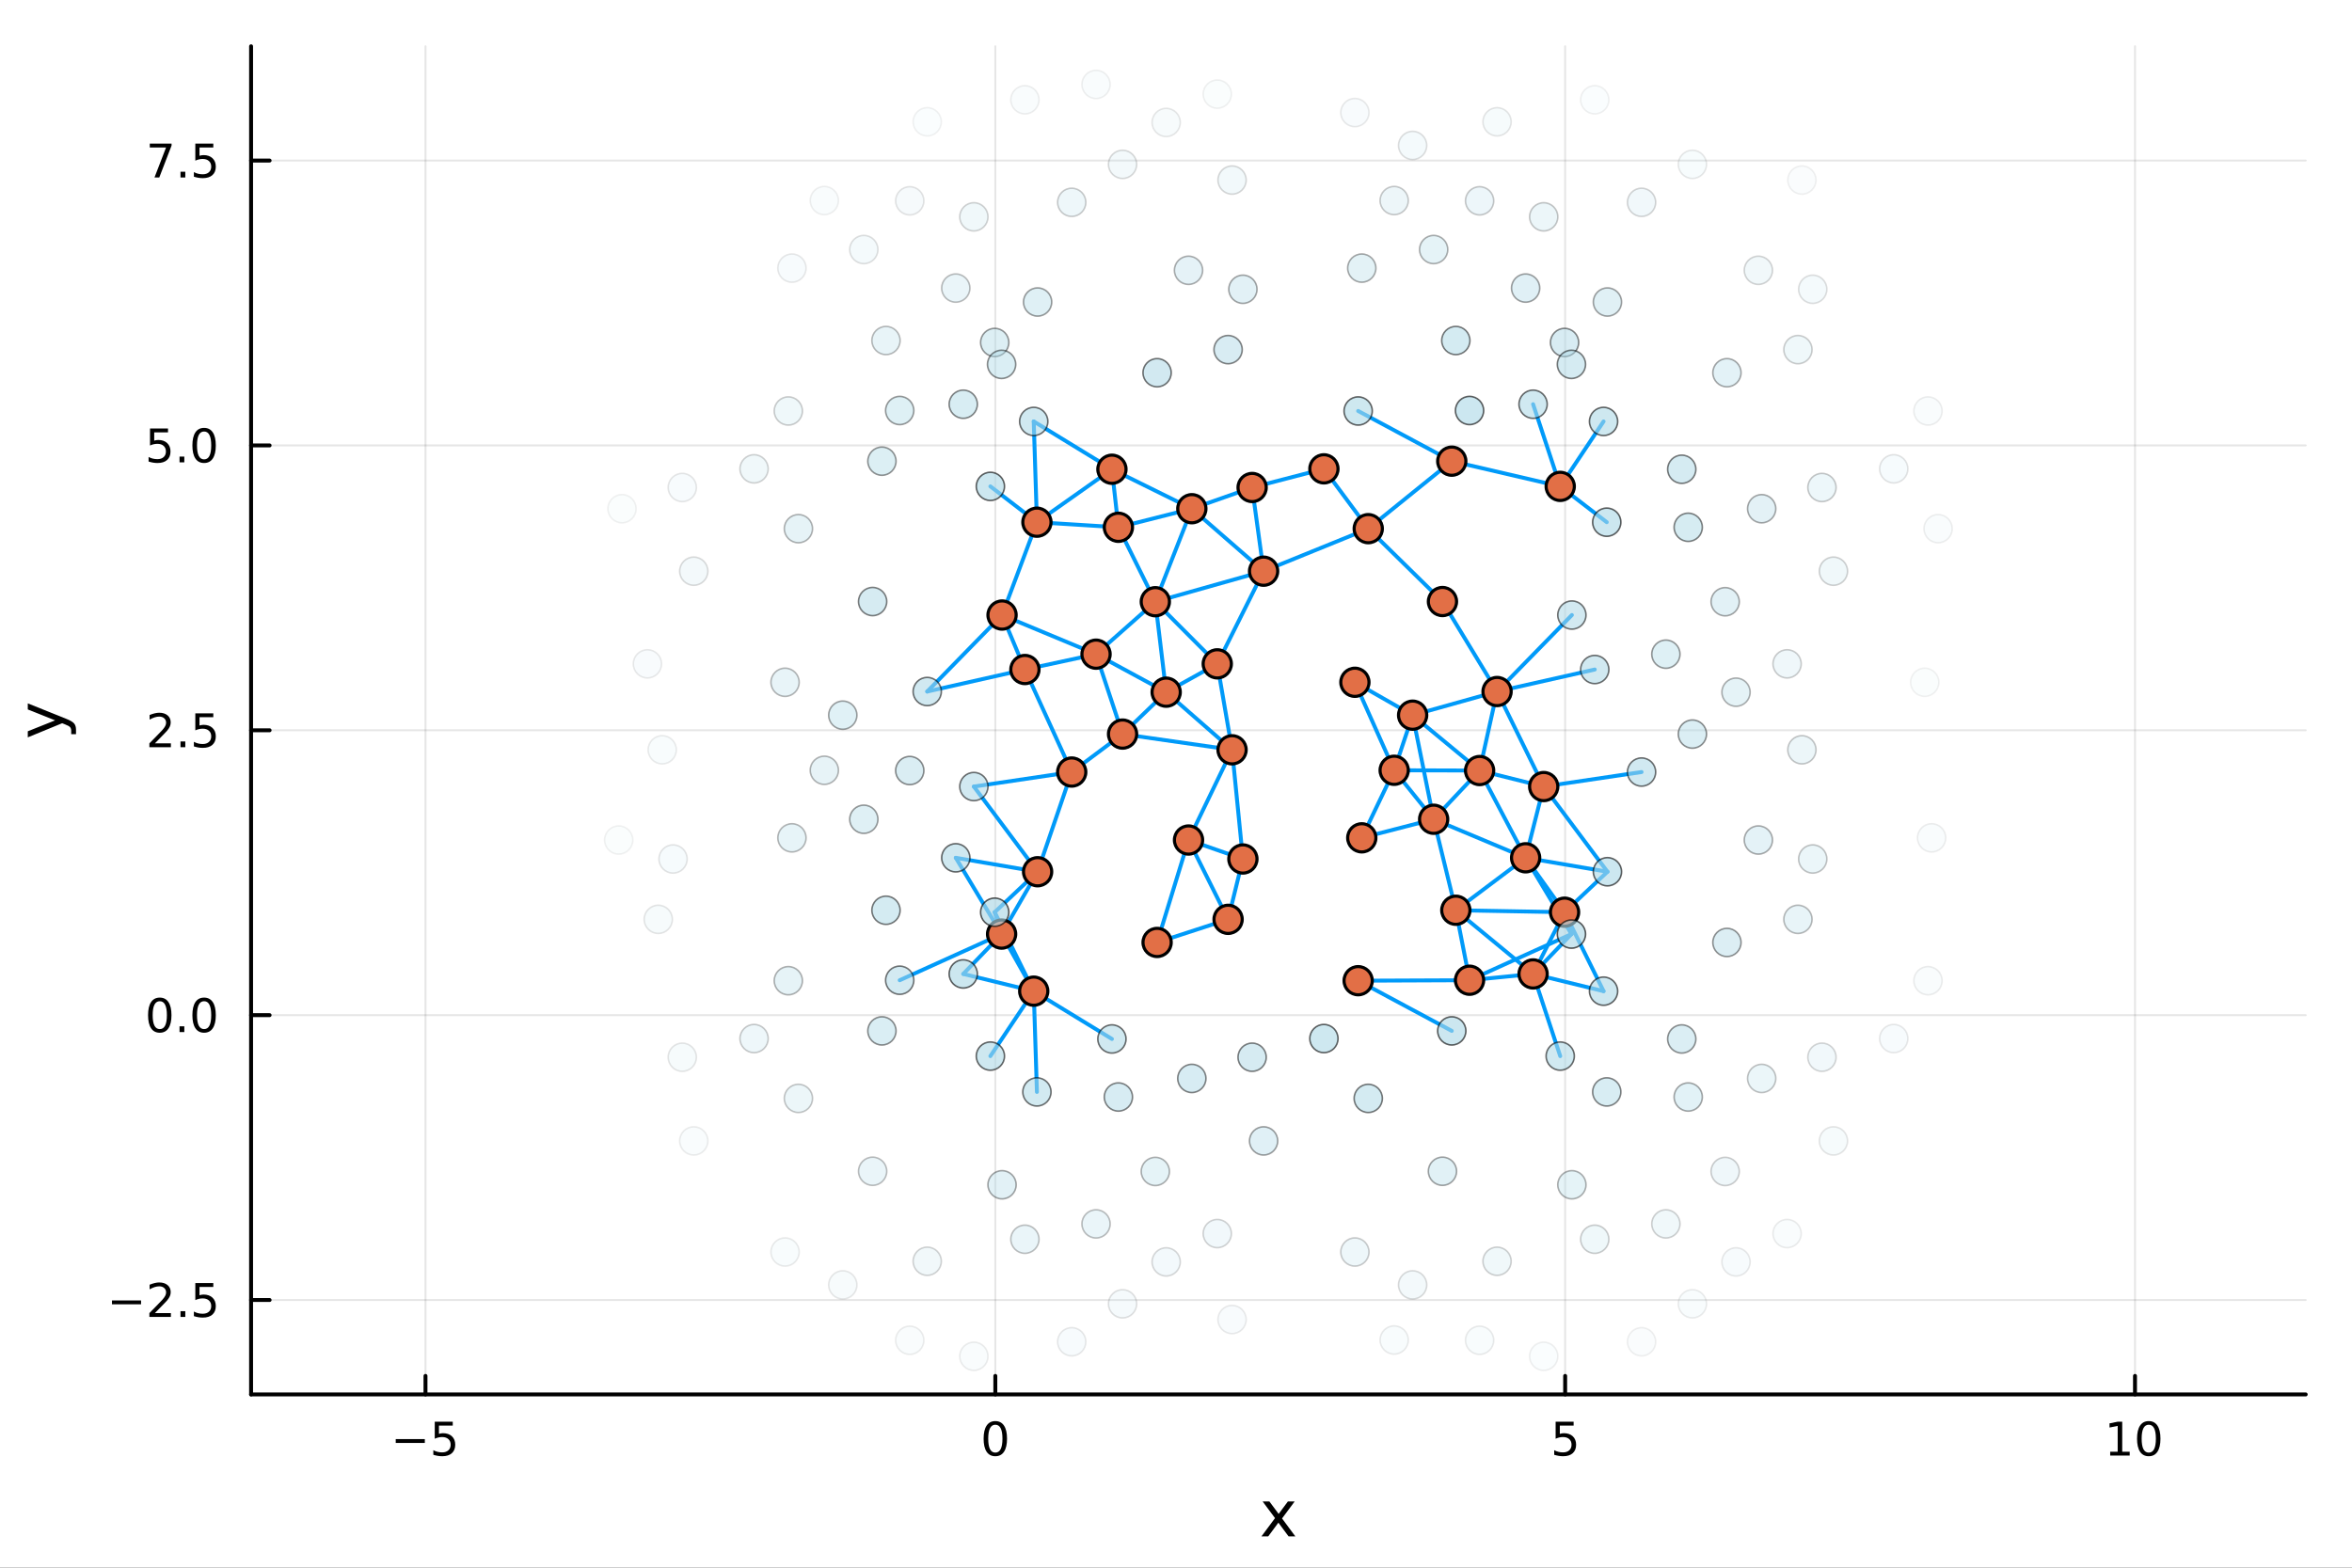 <?xml version="1.0" encoding="utf-8"?>
<svg xmlns="http://www.w3.org/2000/svg" xmlns:xlink="http://www.w3.org/1999/xlink" width="600" height="400" viewBox="0 0 2400 1600">
<rect x="0" y="0" width="2400" height="1600" fill="#333333" stroke="none"/>
<defs>
  <clipPath id="clip610">
    <rect x="0" y="0" width="2400" height="1600"/>
  </clipPath>
</defs>
<path clip-path="url(#clip610)" d="M0 1600 L2400 1600 L2400 0 L0 0  Z" fill="#ffffff" fill-rule="evenodd" fill-opacity="1"/>
<defs>
  <clipPath id="clip611">
    <rect x="480" y="0" width="1681" height="1600"/>
  </clipPath>
</defs>
<path clip-path="url(#clip610)" d="M256.209 1423.18 L2352.76 1423.18 L2352.76 47.244 L256.209 47.244  Z" fill="#ffffff" fill-rule="evenodd" fill-opacity="1"/>
<defs>
  <clipPath id="clip612">
    <rect x="256" y="47" width="2098" height="1377"/>
  </clipPath>
</defs>
<polyline clip-path="url(#clip612)" style="stroke:#000000; stroke-linecap:round; stroke-linejoin:round; stroke-width:2; stroke-opacity:0.1; fill:none" points="434.172,1423.18 434.172,47.244 "/>
<polyline clip-path="url(#clip612)" style="stroke:#000000; stroke-linecap:round; stroke-linejoin:round; stroke-width:2; stroke-opacity:0.1; fill:none" points="1015.64,1423.18 1015.64,47.244 "/>
<polyline clip-path="url(#clip612)" style="stroke:#000000; stroke-linecap:round; stroke-linejoin:round; stroke-width:2; stroke-opacity:0.1; fill:none" points="1597.1,1423.18 1597.1,47.244 "/>
<polyline clip-path="url(#clip612)" style="stroke:#000000; stroke-linecap:round; stroke-linejoin:round; stroke-width:2; stroke-opacity:0.1; fill:none" points="2178.57,1423.18 2178.57,47.244 "/>
<polyline clip-path="url(#clip612)" style="stroke:#000000; stroke-linecap:round; stroke-linejoin:round; stroke-width:2; stroke-opacity:0.1; fill:none" points="256.209,1326.8 2352.76,1326.8 "/>
<polyline clip-path="url(#clip612)" style="stroke:#000000; stroke-linecap:round; stroke-linejoin:round; stroke-width:2; stroke-opacity:0.1; fill:none" points="256.209,1036.07 2352.76,1036.07 "/>
<polyline clip-path="url(#clip612)" style="stroke:#000000; stroke-linecap:round; stroke-linejoin:round; stroke-width:2; stroke-opacity:0.1; fill:none" points="256.209,745.332 2352.76,745.332 "/>
<polyline clip-path="url(#clip612)" style="stroke:#000000; stroke-linecap:round; stroke-linejoin:round; stroke-width:2; stroke-opacity:0.1; fill:none" points="256.209,454.599 2352.76,454.599 "/>
<polyline clip-path="url(#clip612)" style="stroke:#000000; stroke-linecap:round; stroke-linejoin:round; stroke-width:2; stroke-opacity:0.1; fill:none" points="256.209,163.866 2352.76,163.866 "/>
<polyline clip-path="url(#clip610)" style="stroke:#000000; stroke-linecap:round; stroke-linejoin:round; stroke-width:4; stroke-opacity:1; fill:none" points="256.209,1423.18 2352.76,1423.18 "/>
<polyline clip-path="url(#clip610)" style="stroke:#000000; stroke-linecap:round; stroke-linejoin:round; stroke-width:4; stroke-opacity:1; fill:none" points="434.172,1423.18 434.172,1404.28 "/>
<polyline clip-path="url(#clip610)" style="stroke:#000000; stroke-linecap:round; stroke-linejoin:round; stroke-width:4; stroke-opacity:1; fill:none" points="1015.64,1423.18 1015.64,1404.28 "/>
<polyline clip-path="url(#clip610)" style="stroke:#000000; stroke-linecap:round; stroke-linejoin:round; stroke-width:4; stroke-opacity:1; fill:none" points="1597.1,1423.18 1597.1,1404.28 "/>
<polyline clip-path="url(#clip610)" style="stroke:#000000; stroke-linecap:round; stroke-linejoin:round; stroke-width:4; stroke-opacity:1; fill:none" points="2178.57,1423.18 2178.57,1404.28 "/>
<path clip-path="url(#clip610)" d="M403.813 1468.75 L433.489 1468.75 L433.489 1472.69 L403.813 1472.69 L403.813 1468.75 Z" fill="#000000" fill-rule="nonzero" fill-opacity="1" /><path clip-path="url(#clip610)" d="M443.628 1451.02 L461.984 1451.02 L461.984 1454.96 L447.91 1454.96 L447.91 1463.43 Q448.929 1463.08 449.947 1462.92 Q450.966 1462.73 451.984 1462.73 Q457.771 1462.73 461.151 1465.9 Q464.53 1469.08 464.53 1474.49 Q464.53 1480.07 461.058 1483.17 Q457.586 1486.25 451.267 1486.25 Q449.091 1486.25 446.822 1485.88 Q444.577 1485.51 442.169 1484.77 L442.169 1480.07 Q444.253 1481.2 446.475 1481.76 Q448.697 1482.32 451.174 1482.32 Q455.179 1482.32 457.517 1480.21 Q459.855 1478.1 459.855 1474.49 Q459.855 1470.88 457.517 1468.77 Q455.179 1466.67 451.174 1466.67 Q449.299 1466.67 447.424 1467.08 Q445.572 1467.5 443.628 1468.38 L443.628 1451.02 Z" fill="#000000" fill-rule="nonzero" fill-opacity="1" /><path clip-path="url(#clip610)" d="M1015.64 1454.1 Q1012.03 1454.1 1010.2 1457.66 Q1008.39 1461.2 1008.39 1468.33 Q1008.39 1475.44 1010.2 1479.01 Q1012.03 1482.55 1015.64 1482.55 Q1019.27 1482.55 1021.08 1479.01 Q1022.91 1475.44 1022.91 1468.33 Q1022.91 1461.2 1021.08 1457.66 Q1019.27 1454.1 1015.64 1454.1 M1015.64 1450.39 Q1021.45 1450.39 1024.5 1455 Q1027.58 1459.58 1027.58 1468.33 Q1027.58 1477.06 1024.5 1481.67 Q1021.45 1486.25 1015.64 1486.25 Q1009.83 1486.25 1006.75 1481.67 Q1003.69 1477.06 1003.69 1468.33 Q1003.69 1459.58 1006.75 1455 Q1009.83 1450.39 1015.64 1450.39 Z" fill="#000000" fill-rule="nonzero" fill-opacity="1" /><path clip-path="url(#clip610)" d="M1587.38 1451.02 L1605.74 1451.02 L1605.74 1454.96 L1591.66 1454.96 L1591.66 1463.43 Q1592.68 1463.08 1593.7 1462.92 Q1594.72 1462.73 1595.74 1462.73 Q1601.52 1462.73 1604.9 1465.9 Q1608.28 1469.08 1608.28 1474.49 Q1608.28 1480.07 1604.81 1483.17 Q1601.34 1486.25 1595.02 1486.25 Q1592.84 1486.25 1590.58 1485.88 Q1588.33 1485.51 1585.92 1484.77 L1585.92 1480.07 Q1588.01 1481.2 1590.23 1481.76 Q1592.45 1482.32 1594.93 1482.32 Q1598.93 1482.32 1601.27 1480.21 Q1603.61 1478.1 1603.61 1474.49 Q1603.61 1470.88 1601.27 1468.77 Q1598.93 1466.67 1594.93 1466.67 Q1593.05 1466.67 1591.18 1467.08 Q1589.33 1467.5 1587.38 1468.38 L1587.38 1451.02 Z" fill="#000000" fill-rule="nonzero" fill-opacity="1" /><path clip-path="url(#clip610)" d="M2153.26 1481.64 L2160.9 1481.64 L2160.9 1455.28 L2152.59 1456.95 L2152.59 1452.69 L2160.85 1451.02 L2165.53 1451.02 L2165.53 1481.64 L2173.16 1481.64 L2173.16 1485.58 L2153.26 1485.58 L2153.26 1481.64 Z" fill="#000000" fill-rule="nonzero" fill-opacity="1" /><path clip-path="url(#clip610)" d="M2192.61 1454.1 Q2189 1454.1 2187.17 1457.66 Q2185.36 1461.2 2185.36 1468.33 Q2185.36 1475.44 2187.17 1479.01 Q2189 1482.55 2192.61 1482.55 Q2196.24 1482.55 2198.05 1479.01 Q2199.88 1475.44 2199.88 1468.33 Q2199.88 1461.2 2198.05 1457.66 Q2196.24 1454.1 2192.61 1454.1 M2192.61 1450.39 Q2198.42 1450.39 2201.47 1455 Q2204.55 1459.58 2204.55 1468.33 Q2204.55 1477.06 2201.47 1481.67 Q2198.42 1486.25 2192.61 1486.25 Q2186.8 1486.25 2183.72 1481.67 Q2180.66 1477.06 2180.66 1468.33 Q2180.66 1459.58 2183.72 1455 Q2186.8 1450.39 2192.61 1450.39 Z" fill="#000000" fill-rule="nonzero" fill-opacity="1" /><path clip-path="url(#clip610)" d="M1321.1 1532.4 L1308.21 1549.74 L1321.77 1568.04 L1314.86 1568.04 L1304.48 1554.04 L1294.11 1568.04 L1287.2 1568.04 L1301.04 1549.39 L1288.38 1532.4 L1295.28 1532.4 L1304.74 1545.1 L1314.19 1532.4 L1321.1 1532.4 Z" fill="#000000" fill-rule="nonzero" fill-opacity="1" /><polyline clip-path="url(#clip610)" style="stroke:#000000; stroke-linecap:round; stroke-linejoin:round; stroke-width:4; stroke-opacity:1; fill:none" points="256.209,1423.18 256.209,47.244 "/>
<polyline clip-path="url(#clip610)" style="stroke:#000000; stroke-linecap:round; stroke-linejoin:round; stroke-width:4; stroke-opacity:1; fill:none" points="256.209,1326.8 275.106,1326.8 "/>
<polyline clip-path="url(#clip610)" style="stroke:#000000; stroke-linecap:round; stroke-linejoin:round; stroke-width:4; stroke-opacity:1; fill:none" points="256.209,1036.07 275.106,1036.07 "/>
<polyline clip-path="url(#clip610)" style="stroke:#000000; stroke-linecap:round; stroke-linejoin:round; stroke-width:4; stroke-opacity:1; fill:none" points="256.209,745.332 275.106,745.332 "/>
<polyline clip-path="url(#clip610)" style="stroke:#000000; stroke-linecap:round; stroke-linejoin:round; stroke-width:4; stroke-opacity:1; fill:none" points="256.209,454.599 275.106,454.599 "/>
<polyline clip-path="url(#clip610)" style="stroke:#000000; stroke-linecap:round; stroke-linejoin:round; stroke-width:4; stroke-opacity:1; fill:none" points="256.209,163.866 275.106,163.866 "/>
<path clip-path="url(#clip610)" d="M114.26 1327.25 L143.936 1327.25 L143.936 1331.18 L114.26 1331.18 L114.26 1327.25 Z" fill="#000000" fill-rule="nonzero" fill-opacity="1" /><path clip-path="url(#clip610)" d="M158.056 1340.14 L174.376 1340.14 L174.376 1344.08 L152.431 1344.08 L152.431 1340.14 Q155.093 1337.39 159.677 1332.76 Q164.283 1328.11 165.464 1326.76 Q167.709 1324.24 168.589 1322.5 Q169.491 1320.75 169.491 1319.06 Q169.491 1316.3 167.547 1314.56 Q165.626 1312.83 162.524 1312.83 Q160.325 1312.83 157.871 1313.59 Q155.44 1314.36 152.663 1315.91 L152.663 1311.18 Q155.487 1310.05 157.94 1309.47 Q160.394 1308.89 162.431 1308.89 Q167.802 1308.89 170.996 1311.58 Q174.19 1314.26 174.19 1318.75 Q174.19 1320.88 173.38 1322.81 Q172.593 1324.7 170.487 1327.3 Q169.908 1327.97 166.806 1331.18 Q163.704 1334.38 158.056 1340.14 Z" fill="#000000" fill-rule="nonzero" fill-opacity="1" /><path clip-path="url(#clip610)" d="M184.19 1338.2 L189.075 1338.2 L189.075 1344.08 L184.19 1344.08 L184.19 1338.2 Z" fill="#000000" fill-rule="nonzero" fill-opacity="1" /><path clip-path="url(#clip610)" d="M199.306 1309.52 L217.662 1309.52 L217.662 1313.45 L203.588 1313.45 L203.588 1321.93 Q204.607 1321.58 205.625 1321.42 Q206.644 1321.23 207.662 1321.23 Q213.449 1321.23 216.829 1324.4 Q220.209 1327.57 220.209 1332.99 Q220.209 1338.57 216.736 1341.67 Q213.264 1344.75 206.945 1344.75 Q204.769 1344.75 202.5 1344.38 Q200.255 1344.01 197.848 1343.27 L197.848 1338.57 Q199.931 1339.7 202.153 1340.26 Q204.375 1340.81 206.852 1340.81 Q210.857 1340.81 213.195 1338.71 Q215.533 1336.6 215.533 1332.99 Q215.533 1329.38 213.195 1327.27 Q210.857 1325.17 206.852 1325.17 Q204.977 1325.17 203.102 1325.58 Q201.25 1326 199.306 1326.88 L199.306 1309.52 Z" fill="#000000" fill-rule="nonzero" fill-opacity="1" /><path clip-path="url(#clip610)" d="M163.033 1021.86 Q159.422 1021.86 157.593 1025.43 Q155.788 1028.97 155.788 1036.1 Q155.788 1043.21 157.593 1046.77 Q159.422 1050.31 163.033 1050.31 Q166.667 1050.31 168.473 1046.77 Q170.302 1043.21 170.302 1036.1 Q170.302 1028.97 168.473 1025.43 Q166.667 1021.86 163.033 1021.86 M163.033 1018.16 Q168.843 1018.16 171.899 1022.77 Q174.977 1027.35 174.977 1036.1 Q174.977 1044.83 171.899 1049.43 Q168.843 1054.02 163.033 1054.02 Q157.223 1054.02 154.144 1049.43 Q151.089 1044.83 151.089 1036.1 Q151.089 1027.35 154.144 1022.77 Q157.223 1018.16 163.033 1018.16 Z" fill="#000000" fill-rule="nonzero" fill-opacity="1" /><path clip-path="url(#clip610)" d="M183.195 1047.47 L188.079 1047.47 L188.079 1053.35 L183.195 1053.35 L183.195 1047.47 Z" fill="#000000" fill-rule="nonzero" fill-opacity="1" /><path clip-path="url(#clip610)" d="M208.264 1021.86 Q204.653 1021.86 202.824 1025.43 Q201.019 1028.97 201.019 1036.1 Q201.019 1043.21 202.824 1046.77 Q204.653 1050.31 208.264 1050.31 Q211.899 1050.31 213.704 1046.77 Q215.533 1043.21 215.533 1036.1 Q215.533 1028.97 213.704 1025.43 Q211.899 1021.86 208.264 1021.86 M208.264 1018.16 Q214.074 1018.16 217.13 1022.77 Q220.209 1027.35 220.209 1036.1 Q220.209 1044.83 217.13 1049.43 Q214.074 1054.02 208.264 1054.02 Q202.454 1054.02 199.375 1049.43 Q196.32 1044.83 196.32 1036.1 Q196.32 1027.35 199.375 1022.77 Q202.454 1018.16 208.264 1018.16 Z" fill="#000000" fill-rule="nonzero" fill-opacity="1" /><path clip-path="url(#clip610)" d="M158.056 758.677 L174.376 758.677 L174.376 762.612 L152.431 762.612 L152.431 758.677 Q155.093 755.923 159.677 751.293 Q164.283 746.64 165.464 745.298 Q167.709 742.774 168.589 741.038 Q169.491 739.279 169.491 737.589 Q169.491 734.835 167.547 733.099 Q165.626 731.363 162.524 731.363 Q160.325 731.363 157.871 732.126 Q155.44 732.89 152.663 734.441 L152.663 729.719 Q155.487 728.585 157.94 728.006 Q160.394 727.427 162.431 727.427 Q167.802 727.427 170.996 730.113 Q174.19 732.798 174.19 737.288 Q174.19 739.418 173.38 741.339 Q172.593 743.237 170.487 745.83 Q169.908 746.501 166.806 749.719 Q163.704 752.913 158.056 758.677 Z" fill="#000000" fill-rule="nonzero" fill-opacity="1" /><path clip-path="url(#clip610)" d="M184.19 756.733 L189.075 756.733 L189.075 762.612 L184.19 762.612 L184.19 756.733 Z" fill="#000000" fill-rule="nonzero" fill-opacity="1" /><path clip-path="url(#clip610)" d="M199.306 728.052 L217.662 728.052 L217.662 731.988 L203.588 731.988 L203.588 740.46 Q204.607 740.112 205.625 739.95 Q206.644 739.765 207.662 739.765 Q213.449 739.765 216.829 742.937 Q220.209 746.108 220.209 751.524 Q220.209 757.103 216.736 760.205 Q213.264 763.284 206.945 763.284 Q204.769 763.284 202.5 762.913 Q200.255 762.543 197.848 761.802 L197.848 757.103 Q199.931 758.237 202.153 758.793 Q204.375 759.348 206.852 759.348 Q210.857 759.348 213.195 757.242 Q215.533 755.136 215.533 751.524 Q215.533 747.913 213.195 745.807 Q210.857 743.7 206.852 743.7 Q204.977 743.7 203.102 744.117 Q201.25 744.534 199.306 745.413 L199.306 728.052 Z" fill="#000000" fill-rule="nonzero" fill-opacity="1" /><path clip-path="url(#clip610)" d="M153.079 437.319 L171.436 437.319 L171.436 441.255 L157.362 441.255 L157.362 449.727 Q158.38 449.38 159.399 449.217 Q160.417 449.032 161.436 449.032 Q167.223 449.032 170.602 452.204 Q173.982 455.375 173.982 460.791 Q173.982 466.37 170.51 469.472 Q167.038 472.551 160.718 472.551 Q158.542 472.551 156.274 472.18 Q154.028 471.81 151.621 471.069 L151.621 466.37 Q153.704 467.504 155.927 468.06 Q158.149 468.616 160.626 468.616 Q164.63 468.616 166.968 466.509 Q169.306 464.403 169.306 460.791 Q169.306 457.18 166.968 455.074 Q164.63 452.967 160.626 452.967 Q158.751 452.967 156.876 453.384 Q155.024 453.801 153.079 454.68 L153.079 437.319 Z" fill="#000000" fill-rule="nonzero" fill-opacity="1" /><path clip-path="url(#clip610)" d="M183.195 466 L188.079 466 L188.079 471.879 L183.195 471.879 L183.195 466 Z" fill="#000000" fill-rule="nonzero" fill-opacity="1" /><path clip-path="url(#clip610)" d="M208.264 440.398 Q204.653 440.398 202.824 443.963 Q201.019 447.505 201.019 454.634 Q201.019 461.741 202.824 465.305 Q204.653 468.847 208.264 468.847 Q211.899 468.847 213.704 465.305 Q215.533 461.741 215.533 454.634 Q215.533 447.505 213.704 443.963 Q211.899 440.398 208.264 440.398 M208.264 436.694 Q214.074 436.694 217.13 441.301 Q220.209 445.884 220.209 454.634 Q220.209 463.361 217.13 467.967 Q214.074 472.551 208.264 472.551 Q202.454 472.551 199.375 467.967 Q196.32 463.361 196.32 454.634 Q196.32 445.884 199.375 441.301 Q202.454 436.694 208.264 436.694 Z" fill="#000000" fill-rule="nonzero" fill-opacity="1" /><path clip-path="url(#clip610)" d="M152.848 146.586 L175.07 146.586 L175.07 148.577 L162.524 181.146 L157.64 181.146 L169.445 150.522 L152.848 150.522 L152.848 146.586 Z" fill="#000000" fill-rule="nonzero" fill-opacity="1" /><path clip-path="url(#clip610)" d="M184.19 175.267 L189.075 175.267 L189.075 181.146 L184.19 181.146 L184.19 175.267 Z" fill="#000000" fill-rule="nonzero" fill-opacity="1" /><path clip-path="url(#clip610)" d="M199.306 146.586 L217.662 146.586 L217.662 150.522 L203.588 150.522 L203.588 158.994 Q204.607 158.647 205.625 158.485 Q206.644 158.299 207.662 158.299 Q213.449 158.299 216.829 161.471 Q220.209 164.642 220.209 170.059 Q220.209 175.637 216.736 178.739 Q213.264 181.818 206.945 181.818 Q204.769 181.818 202.5 181.447 Q200.255 181.077 197.848 180.336 L197.848 175.637 Q199.931 176.771 202.153 177.327 Q204.375 177.883 206.852 177.883 Q210.857 177.883 213.195 175.776 Q215.533 173.67 215.533 170.059 Q215.533 166.447 213.195 164.341 Q210.857 162.235 206.852 162.235 Q204.977 162.235 203.102 162.651 Q201.25 163.068 199.306 163.947 L199.306 146.586 Z" fill="#000000" fill-rule="nonzero" fill-opacity="1" /><path clip-path="url(#clip610)" d="M67.314 733.525 Q73.68 736.008 75.622 738.363 Q77.563 740.718 77.563 744.665 L77.563 749.344 L72.662 749.344 L72.662 745.906 Q72.662 743.487 71.516 742.151 Q70.37 740.814 66.105 739.191 L63.431 738.14 L28.356 752.559 L28.356 746.352 L56.238 735.212 L28.356 724.072 L28.356 717.865 L67.314 733.525 Z" fill="#000000" fill-rule="nonzero" fill-opacity="1" /><polyline clip-path="url(#clip612)" style="stroke:#009af9; stroke-linecap:round; stroke-linejoin:round; stroke-width:4; stroke-opacity:1; fill:none" points="1022.04,953.34 1054.83,1011.59 "/>
<polyline clip-path="url(#clip612)" style="stroke:#009af9; stroke-linecap:round; stroke-linejoin:round; stroke-width:4; stroke-opacity:1; fill:none" points="1022.04,953.34 1058.78,889.705 "/>
<polyline clip-path="url(#clip612)" style="stroke:#009af9; stroke-linecap:round; stroke-linejoin:round; stroke-width:4; stroke-opacity:1; fill:none" points="1022.04,953.34 918.075,1000.43 "/>
<polyline clip-path="url(#clip612)" style="stroke:#009af9; stroke-linecap:round; stroke-linejoin:round; stroke-width:4; stroke-opacity:1; fill:none" points="1603.51,953.34 1499.54,1000.43 "/>
<polyline clip-path="url(#clip612)" style="stroke:#009af9; stroke-linecap:round; stroke-linejoin:round; stroke-width:4; stroke-opacity:1; fill:none" points="1022.04,953.34 975.292,875.486 "/>
<polyline clip-path="url(#clip612)" style="stroke:#009af9; stroke-linecap:round; stroke-linejoin:round; stroke-width:4; stroke-opacity:1; fill:none" points="1603.51,953.34 1556.76,875.486 "/>
<polyline clip-path="url(#clip612)" style="stroke:#009af9; stroke-linecap:round; stroke-linejoin:round; stroke-width:4; stroke-opacity:1; fill:none" points="1022.04,953.34 982.913,994.015 "/>
<polyline clip-path="url(#clip612)" style="stroke:#009af9; stroke-linecap:round; stroke-linejoin:round; stroke-width:4; stroke-opacity:1; fill:none" points="1603.51,953.34 1564.38,994.015 "/>
<polyline clip-path="url(#clip612)" style="stroke:#009af9; stroke-linecap:round; stroke-linejoin:round; stroke-width:4; stroke-opacity:1; fill:none" points="1022.04,953.34 1015.02,930.992 "/>
<polyline clip-path="url(#clip612)" style="stroke:#009af9; stroke-linecap:round; stroke-linejoin:round; stroke-width:4; stroke-opacity:1; fill:none" points="1603.51,953.34 1596.49,930.992 "/>
<polyline clip-path="url(#clip612)" style="stroke:#009af9; stroke-linecap:round; stroke-linejoin:round; stroke-width:4; stroke-opacity:1; fill:none" points="1022.5,627.712 1045.83,683.317 "/>
<polyline clip-path="url(#clip612)" style="stroke:#009af9; stroke-linecap:round; stroke-linejoin:round; stroke-width:4; stroke-opacity:1; fill:none" points="1022.5,627.712 1058.08,532.959 "/>
<polyline clip-path="url(#clip612)" style="stroke:#009af9; stroke-linecap:round; stroke-linejoin:round; stroke-width:4; stroke-opacity:1; fill:none" points="1022.5,627.712 1118.41,667.652 "/>
<polyline clip-path="url(#clip612)" style="stroke:#009af9; stroke-linecap:round; stroke-linejoin:round; stroke-width:4; stroke-opacity:1; fill:none" points="1022.5,627.712 946.156,705.776 "/>
<polyline clip-path="url(#clip612)" style="stroke:#009af9; stroke-linecap:round; stroke-linejoin:round; stroke-width:4; stroke-opacity:1; fill:none" points="1603.96,627.712 1527.62,705.776 "/>
<polyline clip-path="url(#clip612)" style="stroke:#009af9; stroke-linecap:round; stroke-linejoin:round; stroke-width:4; stroke-opacity:1; fill:none" points="1045.83,683.317 1093.59,787.957 "/>
<polyline clip-path="url(#clip612)" style="stroke:#009af9; stroke-linecap:round; stroke-linejoin:round; stroke-width:4; stroke-opacity:1; fill:none" points="1045.83,683.317 1118.41,667.652 "/>
<polyline clip-path="url(#clip612)" style="stroke:#009af9; stroke-linecap:round; stroke-linejoin:round; stroke-width:4; stroke-opacity:1; fill:none" points="1045.83,683.317 946.156,705.776 "/>
<polyline clip-path="url(#clip612)" style="stroke:#009af9; stroke-linecap:round; stroke-linejoin:round; stroke-width:4; stroke-opacity:1; fill:none" points="1627.3,683.317 1527.62,705.776 "/>
<polyline clip-path="url(#clip612)" style="stroke:#009af9; stroke-linecap:round; stroke-linejoin:round; stroke-width:4; stroke-opacity:1; fill:none" points="1054.83,1011.59 1058.08,1114.43 "/>
<polyline clip-path="url(#clip612)" style="stroke:#009af9; stroke-linecap:round; stroke-linejoin:round; stroke-width:4; stroke-opacity:1; fill:none" points="1054.83,430.124 1058.08,532.959 "/>
<polyline clip-path="url(#clip612)" style="stroke:#009af9; stroke-linecap:round; stroke-linejoin:round; stroke-width:4; stroke-opacity:1; fill:none" points="1054.83,1011.59 1134.62,1060.37 "/>
<polyline clip-path="url(#clip612)" style="stroke:#009af9; stroke-linecap:round; stroke-linejoin:round; stroke-width:4; stroke-opacity:1; fill:none" points="1054.83,430.124 1134.62,478.909 "/>
<polyline clip-path="url(#clip612)" style="stroke:#009af9; stroke-linecap:round; stroke-linejoin:round; stroke-width:4; stroke-opacity:1; fill:none" points="1054.83,1011.59 982.913,994.015 "/>
<polyline clip-path="url(#clip612)" style="stroke:#009af9; stroke-linecap:round; stroke-linejoin:round; stroke-width:4; stroke-opacity:1; fill:none" points="1636.29,1011.59 1564.38,994.015 "/>
<polyline clip-path="url(#clip612)" style="stroke:#009af9; stroke-linecap:round; stroke-linejoin:round; stroke-width:4; stroke-opacity:1; fill:none" points="1054.83,1011.59 1010.6,1077.87 "/>
<polyline clip-path="url(#clip612)" style="stroke:#009af9; stroke-linecap:round; stroke-linejoin:round; stroke-width:4; stroke-opacity:1; fill:none" points="1636.29,430.124 1592.07,496.405 "/>
<polyline clip-path="url(#clip612)" style="stroke:#009af9; stroke-linecap:round; stroke-linejoin:round; stroke-width:4; stroke-opacity:1; fill:none" points="1054.83,1011.59 1015.02,930.992 "/>
<polyline clip-path="url(#clip612)" style="stroke:#009af9; stroke-linecap:round; stroke-linejoin:round; stroke-width:4; stroke-opacity:1; fill:none" points="1636.29,1011.59 1596.49,930.992 "/>
<polyline clip-path="url(#clip612)" style="stroke:#009af9; stroke-linecap:round; stroke-linejoin:round; stroke-width:4; stroke-opacity:1; fill:none" points="1058.08,532.959 1134.62,478.909 "/>
<polyline clip-path="url(#clip612)" style="stroke:#009af9; stroke-linecap:round; stroke-linejoin:round; stroke-width:4; stroke-opacity:1; fill:none" points="1058.08,532.959 1141.22,538.15 "/>
<polyline clip-path="url(#clip612)" style="stroke:#009af9; stroke-linecap:round; stroke-linejoin:round; stroke-width:4; stroke-opacity:1; fill:none" points="1058.08,532.959 1010.6,496.405 "/>
<polyline clip-path="url(#clip612)" style="stroke:#009af9; stroke-linecap:round; stroke-linejoin:round; stroke-width:4; stroke-opacity:1; fill:none" points="1639.55,532.959 1592.07,496.405 "/>
<polyline clip-path="url(#clip612)" style="stroke:#009af9; stroke-linecap:round; stroke-linejoin:round; stroke-width:4; stroke-opacity:1; fill:none" points="1058.78,889.705 1093.59,787.957 "/>
<polyline clip-path="url(#clip612)" style="stroke:#009af9; stroke-linecap:round; stroke-linejoin:round; stroke-width:4; stroke-opacity:1; fill:none" points="1058.78,889.705 975.292,875.486 "/>
<polyline clip-path="url(#clip612)" style="stroke:#009af9; stroke-linecap:round; stroke-linejoin:round; stroke-width:4; stroke-opacity:1; fill:none" points="1640.25,889.705 1556.76,875.486 "/>
<polyline clip-path="url(#clip612)" style="stroke:#009af9; stroke-linecap:round; stroke-linejoin:round; stroke-width:4; stroke-opacity:1; fill:none" points="1058.78,889.705 993.745,802.772 "/>
<polyline clip-path="url(#clip612)" style="stroke:#009af9; stroke-linecap:round; stroke-linejoin:round; stroke-width:4; stroke-opacity:1; fill:none" points="1640.25,889.705 1575.21,802.772 "/>
<polyline clip-path="url(#clip612)" style="stroke:#009af9; stroke-linecap:round; stroke-linejoin:round; stroke-width:4; stroke-opacity:1; fill:none" points="1058.78,889.705 1015.02,930.992 "/>
<polyline clip-path="url(#clip612)" style="stroke:#009af9; stroke-linecap:round; stroke-linejoin:round; stroke-width:4; stroke-opacity:1; fill:none" points="1640.25,889.705 1596.49,930.992 "/>
<polyline clip-path="url(#clip612)" style="stroke:#009af9; stroke-linecap:round; stroke-linejoin:round; stroke-width:4; stroke-opacity:1; fill:none" points="1093.59,787.957 1145.48,749.215 "/>
<polyline clip-path="url(#clip612)" style="stroke:#009af9; stroke-linecap:round; stroke-linejoin:round; stroke-width:4; stroke-opacity:1; fill:none" points="1093.59,787.957 993.745,802.772 "/>
<polyline clip-path="url(#clip612)" style="stroke:#009af9; stroke-linecap:round; stroke-linejoin:round; stroke-width:4; stroke-opacity:1; fill:none" points="1675.06,787.957 1575.21,802.772 "/>
<polyline clip-path="url(#clip612)" style="stroke:#009af9; stroke-linecap:round; stroke-linejoin:round; stroke-width:4; stroke-opacity:1; fill:none" points="1118.41,667.652 1145.48,749.215 "/>
<polyline clip-path="url(#clip612)" style="stroke:#009af9; stroke-linecap:round; stroke-linejoin:round; stroke-width:4; stroke-opacity:1; fill:none" points="1118.41,667.652 1178.9,614.124 "/>
<polyline clip-path="url(#clip612)" style="stroke:#009af9; stroke-linecap:round; stroke-linejoin:round; stroke-width:4; stroke-opacity:1; fill:none" points="1118.41,667.652 1189.98,706.442 "/>
<polyline clip-path="url(#clip612)" style="stroke:#009af9; stroke-linecap:round; stroke-linejoin:round; stroke-width:4; stroke-opacity:1; fill:none" points="1134.62,478.909 1141.22,538.15 "/>
<polyline clip-path="url(#clip612)" style="stroke:#009af9; stroke-linecap:round; stroke-linejoin:round; stroke-width:4; stroke-opacity:1; fill:none" points="1134.62,478.909 1216.16,519.195 "/>
<polyline clip-path="url(#clip612)" style="stroke:#009af9; stroke-linecap:round; stroke-linejoin:round; stroke-width:4; stroke-opacity:1; fill:none" points="1141.22,538.15 1178.9,614.124 "/>
<polyline clip-path="url(#clip612)" style="stroke:#009af9; stroke-linecap:round; stroke-linejoin:round; stroke-width:4; stroke-opacity:1; fill:none" points="1141.22,538.15 1216.16,519.195 "/>
<polyline clip-path="url(#clip612)" style="stroke:#009af9; stroke-linecap:round; stroke-linejoin:round; stroke-width:4; stroke-opacity:1; fill:none" points="1145.48,749.215 1189.98,706.442 "/>
<polyline clip-path="url(#clip612)" style="stroke:#009af9; stroke-linecap:round; stroke-linejoin:round; stroke-width:4; stroke-opacity:1; fill:none" points="1145.48,749.215 1257.21,765.247 "/>
<polyline clip-path="url(#clip612)" style="stroke:#009af9; stroke-linecap:round; stroke-linejoin:round; stroke-width:4; stroke-opacity:1; fill:none" points="1178.9,614.124 1189.98,706.442 "/>
<polyline clip-path="url(#clip612)" style="stroke:#009af9; stroke-linecap:round; stroke-linejoin:round; stroke-width:4; stroke-opacity:1; fill:none" points="1178.9,614.124 1216.16,519.195 "/>
<polyline clip-path="url(#clip612)" style="stroke:#009af9; stroke-linecap:round; stroke-linejoin:round; stroke-width:4; stroke-opacity:1; fill:none" points="1178.9,614.124 1242.11,677.527 "/>
<polyline clip-path="url(#clip612)" style="stroke:#009af9; stroke-linecap:round; stroke-linejoin:round; stroke-width:4; stroke-opacity:1; fill:none" points="1178.9,614.124 1289.39,582.959 "/>
<polyline clip-path="url(#clip612)" style="stroke:#009af9; stroke-linecap:round; stroke-linejoin:round; stroke-width:4; stroke-opacity:1; fill:none" points="1180.72,961.87 1212.78,857.334 "/>
<polyline clip-path="url(#clip612)" style="stroke:#009af9; stroke-linecap:round; stroke-linejoin:round; stroke-width:4; stroke-opacity:1; fill:none" points="1180.72,961.87 1253.17,938.287 "/>
<polyline clip-path="url(#clip612)" style="stroke:#009af9; stroke-linecap:round; stroke-linejoin:round; stroke-width:4; stroke-opacity:1; fill:none" points="1189.98,706.442 1242.11,677.527 "/>
<polyline clip-path="url(#clip612)" style="stroke:#009af9; stroke-linecap:round; stroke-linejoin:round; stroke-width:4; stroke-opacity:1; fill:none" points="1189.98,706.442 1257.21,765.247 "/>
<polyline clip-path="url(#clip612)" style="stroke:#009af9; stroke-linecap:round; stroke-linejoin:round; stroke-width:4; stroke-opacity:1; fill:none" points="1212.78,857.334 1253.17,938.287 "/>
<polyline clip-path="url(#clip612)" style="stroke:#009af9; stroke-linecap:round; stroke-linejoin:round; stroke-width:4; stroke-opacity:1; fill:none" points="1212.78,857.334 1257.21,765.247 "/>
<polyline clip-path="url(#clip612)" style="stroke:#009af9; stroke-linecap:round; stroke-linejoin:round; stroke-width:4; stroke-opacity:1; fill:none" points="1212.78,857.334 1268.27,876.692 "/>
<polyline clip-path="url(#clip612)" style="stroke:#009af9; stroke-linecap:round; stroke-linejoin:round; stroke-width:4; stroke-opacity:1; fill:none" points="1216.16,519.195 1277.68,497.54 "/>
<polyline clip-path="url(#clip612)" style="stroke:#009af9; stroke-linecap:round; stroke-linejoin:round; stroke-width:4; stroke-opacity:1; fill:none" points="1216.16,519.195 1289.39,582.959 "/>
<polyline clip-path="url(#clip612)" style="stroke:#009af9; stroke-linecap:round; stroke-linejoin:round; stroke-width:4; stroke-opacity:1; fill:none" points="1242.11,677.527 1257.21,765.247 "/>
<polyline clip-path="url(#clip612)" style="stroke:#009af9; stroke-linecap:round; stroke-linejoin:round; stroke-width:4; stroke-opacity:1; fill:none" points="1242.11,677.527 1289.39,582.959 "/>
<polyline clip-path="url(#clip612)" style="stroke:#009af9; stroke-linecap:round; stroke-linejoin:round; stroke-width:4; stroke-opacity:1; fill:none" points="1253.17,938.287 1268.27,876.692 "/>
<polyline clip-path="url(#clip612)" style="stroke:#009af9; stroke-linecap:round; stroke-linejoin:round; stroke-width:4; stroke-opacity:1; fill:none" points="1257.21,765.247 1268.27,876.692 "/>
<polyline clip-path="url(#clip612)" style="stroke:#009af9; stroke-linecap:round; stroke-linejoin:round; stroke-width:4; stroke-opacity:1; fill:none" points="1277.68,497.54 1289.39,582.959 "/>
<polyline clip-path="url(#clip612)" style="stroke:#009af9; stroke-linecap:round; stroke-linejoin:round; stroke-width:4; stroke-opacity:1; fill:none" points="1277.68,497.54 1350.93,478.502 "/>
<polyline clip-path="url(#clip612)" style="stroke:#009af9; stroke-linecap:round; stroke-linejoin:round; stroke-width:4; stroke-opacity:1; fill:none" points="1289.39,582.959 1396.18,539.562 "/>
<polyline clip-path="url(#clip612)" style="stroke:#009af9; stroke-linecap:round; stroke-linejoin:round; stroke-width:4; stroke-opacity:1; fill:none" points="1350.93,478.502 1396.18,539.562 "/>
<polyline clip-path="url(#clip612)" style="stroke:#009af9; stroke-linecap:round; stroke-linejoin:round; stroke-width:4; stroke-opacity:1; fill:none" points="1382.55,696.345 1422.63,786.155 "/>
<polyline clip-path="url(#clip612)" style="stroke:#009af9; stroke-linecap:round; stroke-linejoin:round; stroke-width:4; stroke-opacity:1; fill:none" points="1382.55,696.345 1441.46,729.911 "/>
<polyline clip-path="url(#clip612)" style="stroke:#009af9; stroke-linecap:round; stroke-linejoin:round; stroke-width:4; stroke-opacity:1; fill:none" points="1385.88,1000.91 1481.4,1052.14 "/>
<polyline clip-path="url(#clip612)" style="stroke:#009af9; stroke-linecap:round; stroke-linejoin:round; stroke-width:4; stroke-opacity:1; fill:none" points="1385.88,419.448 1481.4,470.673 "/>
<polyline clip-path="url(#clip612)" style="stroke:#009af9; stroke-linecap:round; stroke-linejoin:round; stroke-width:4; stroke-opacity:1; fill:none" points="1385.88,1000.91 1499.54,1000.43 "/>
<polyline clip-path="url(#clip612)" style="stroke:#009af9; stroke-linecap:round; stroke-linejoin:round; stroke-width:4; stroke-opacity:1; fill:none" points="1389.57,855.103 1422.63,786.155 "/>
<polyline clip-path="url(#clip612)" style="stroke:#009af9; stroke-linecap:round; stroke-linejoin:round; stroke-width:4; stroke-opacity:1; fill:none" points="1389.57,855.103 1462.91,836.138 "/>
<polyline clip-path="url(#clip612)" style="stroke:#009af9; stroke-linecap:round; stroke-linejoin:round; stroke-width:4; stroke-opacity:1; fill:none" points="1396.18,539.562 1471.9,613.935 "/>
<polyline clip-path="url(#clip612)" style="stroke:#009af9; stroke-linecap:round; stroke-linejoin:round; stroke-width:4; stroke-opacity:1; fill:none" points="1396.18,539.562 1481.4,470.673 "/>
<polyline clip-path="url(#clip612)" style="stroke:#009af9; stroke-linecap:round; stroke-linejoin:round; stroke-width:4; stroke-opacity:1; fill:none" points="1422.63,786.155 1441.46,729.911 "/>
<polyline clip-path="url(#clip612)" style="stroke:#009af9; stroke-linecap:round; stroke-linejoin:round; stroke-width:4; stroke-opacity:1; fill:none" points="1422.63,786.155 1462.91,836.138 "/>
<polyline clip-path="url(#clip612)" style="stroke:#009af9; stroke-linecap:round; stroke-linejoin:round; stroke-width:4; stroke-opacity:1; fill:none" points="1422.63,786.155 1509.79,786.423 "/>
<polyline clip-path="url(#clip612)" style="stroke:#009af9; stroke-linecap:round; stroke-linejoin:round; stroke-width:4; stroke-opacity:1; fill:none" points="1441.46,729.911 1462.91,836.138 "/>
<polyline clip-path="url(#clip612)" style="stroke:#009af9; stroke-linecap:round; stroke-linejoin:round; stroke-width:4; stroke-opacity:1; fill:none" points="1441.46,729.911 1509.79,786.423 "/>
<polyline clip-path="url(#clip612)" style="stroke:#009af9; stroke-linecap:round; stroke-linejoin:round; stroke-width:4; stroke-opacity:1; fill:none" points="1441.46,729.911 1527.62,705.776 "/>
<polyline clip-path="url(#clip612)" style="stroke:#009af9; stroke-linecap:round; stroke-linejoin:round; stroke-width:4; stroke-opacity:1; fill:none" points="1462.91,836.138 1485.54,929.006 "/>
<polyline clip-path="url(#clip612)" style="stroke:#009af9; stroke-linecap:round; stroke-linejoin:round; stroke-width:4; stroke-opacity:1; fill:none" points="1462.91,836.138 1509.79,786.423 "/>
<polyline clip-path="url(#clip612)" style="stroke:#009af9; stroke-linecap:round; stroke-linejoin:round; stroke-width:4; stroke-opacity:1; fill:none" points="1462.91,836.138 1556.76,875.486 "/>
<polyline clip-path="url(#clip612)" style="stroke:#009af9; stroke-linecap:round; stroke-linejoin:round; stroke-width:4; stroke-opacity:1; fill:none" points="1471.9,613.935 1527.62,705.776 "/>
<polyline clip-path="url(#clip612)" style="stroke:#009af9; stroke-linecap:round; stroke-linejoin:round; stroke-width:4; stroke-opacity:1; fill:none" points="1481.4,470.673 1592.07,496.405 "/>
<polyline clip-path="url(#clip612)" style="stroke:#009af9; stroke-linecap:round; stroke-linejoin:round; stroke-width:4; stroke-opacity:1; fill:none" points="1485.54,929.006 1499.54,1000.43 "/>
<polyline clip-path="url(#clip612)" style="stroke:#009af9; stroke-linecap:round; stroke-linejoin:round; stroke-width:4; stroke-opacity:1; fill:none" points="1485.54,929.006 1556.76,875.486 "/>
<polyline clip-path="url(#clip612)" style="stroke:#009af9; stroke-linecap:round; stroke-linejoin:round; stroke-width:4; stroke-opacity:1; fill:none" points="1485.54,929.006 1564.38,994.015 "/>
<polyline clip-path="url(#clip612)" style="stroke:#009af9; stroke-linecap:round; stroke-linejoin:round; stroke-width:4; stroke-opacity:1; fill:none" points="1485.54,929.006 1596.49,930.992 "/>
<polyline clip-path="url(#clip612)" style="stroke:#009af9; stroke-linecap:round; stroke-linejoin:round; stroke-width:4; stroke-opacity:1; fill:none" points="1499.54,1000.43 1564.38,994.015 "/>
<polyline clip-path="url(#clip612)" style="stroke:#009af9; stroke-linecap:round; stroke-linejoin:round; stroke-width:4; stroke-opacity:1; fill:none" points="1509.79,786.423 1527.62,705.776 "/>
<polyline clip-path="url(#clip612)" style="stroke:#009af9; stroke-linecap:round; stroke-linejoin:round; stroke-width:4; stroke-opacity:1; fill:none" points="1509.79,786.423 1556.76,875.486 "/>
<polyline clip-path="url(#clip612)" style="stroke:#009af9; stroke-linecap:round; stroke-linejoin:round; stroke-width:4; stroke-opacity:1; fill:none" points="1509.79,786.423 1575.21,802.772 "/>
<polyline clip-path="url(#clip612)" style="stroke:#009af9; stroke-linecap:round; stroke-linejoin:round; stroke-width:4; stroke-opacity:1; fill:none" points="1527.62,705.776 1575.21,802.772 "/>
<polyline clip-path="url(#clip612)" style="stroke:#009af9; stroke-linecap:round; stroke-linejoin:round; stroke-width:4; stroke-opacity:1; fill:none" points="1556.76,875.486 1575.21,802.772 "/>
<polyline clip-path="url(#clip612)" style="stroke:#009af9; stroke-linecap:round; stroke-linejoin:round; stroke-width:4; stroke-opacity:1; fill:none" points="1556.76,875.486 1596.49,930.992 "/>
<polyline clip-path="url(#clip612)" style="stroke:#009af9; stroke-linecap:round; stroke-linejoin:round; stroke-width:4; stroke-opacity:1; fill:none" points="1564.38,994.015 1592.07,1077.87 "/>
<polyline clip-path="url(#clip612)" style="stroke:#009af9; stroke-linecap:round; stroke-linejoin:round; stroke-width:4; stroke-opacity:1; fill:none" points="1564.38,412.549 1592.07,496.405 "/>
<polyline clip-path="url(#clip612)" style="stroke:#009af9; stroke-linecap:round; stroke-linejoin:round; stroke-width:4; stroke-opacity:1; fill:none" points="1564.38,994.015 1596.49,930.992 "/>
<circle clip-path="url(#clip612)" cx="1022.04" cy="953.34" r="14.4" fill="#e26f46" fill-rule="evenodd" fill-opacity="1" stroke="#000000" stroke-opacity="1" stroke-width="3.2"/>
<circle clip-path="url(#clip612)" cx="1022.5" cy="627.712" r="14.4" fill="#e26f46" fill-rule="evenodd" fill-opacity="1" stroke="#000000" stroke-opacity="1" stroke-width="3.2"/>
<circle clip-path="url(#clip612)" cx="1045.83" cy="683.317" r="14.4" fill="#e26f46" fill-rule="evenodd" fill-opacity="1" stroke="#000000" stroke-opacity="1" stroke-width="3.2"/>
<circle clip-path="url(#clip612)" cx="1054.83" cy="1011.59" r="14.4" fill="#e26f46" fill-rule="evenodd" fill-opacity="1" stroke="#000000" stroke-opacity="1" stroke-width="3.2"/>
<circle clip-path="url(#clip612)" cx="1058.08" cy="532.959" r="14.4" fill="#e26f46" fill-rule="evenodd" fill-opacity="1" stroke="#000000" stroke-opacity="1" stroke-width="3.2"/>
<circle clip-path="url(#clip612)" cx="1058.78" cy="889.705" r="14.4" fill="#e26f46" fill-rule="evenodd" fill-opacity="1" stroke="#000000" stroke-opacity="1" stroke-width="3.2"/>
<circle clip-path="url(#clip612)" cx="1093.59" cy="787.957" r="14.4" fill="#e26f46" fill-rule="evenodd" fill-opacity="1" stroke="#000000" stroke-opacity="1" stroke-width="3.2"/>
<circle clip-path="url(#clip612)" cx="1118.41" cy="667.652" r="14.4" fill="#e26f46" fill-rule="evenodd" fill-opacity="1" stroke="#000000" stroke-opacity="1" stroke-width="3.2"/>
<circle clip-path="url(#clip612)" cx="1134.62" cy="478.909" r="14.4" fill="#e26f46" fill-rule="evenodd" fill-opacity="1" stroke="#000000" stroke-opacity="1" stroke-width="3.2"/>
<circle clip-path="url(#clip612)" cx="1141.22" cy="538.15" r="14.4" fill="#e26f46" fill-rule="evenodd" fill-opacity="1" stroke="#000000" stroke-opacity="1" stroke-width="3.2"/>
<circle clip-path="url(#clip612)" cx="1145.48" cy="749.215" r="14.4" fill="#e26f46" fill-rule="evenodd" fill-opacity="1" stroke="#000000" stroke-opacity="1" stroke-width="3.2"/>
<circle clip-path="url(#clip612)" cx="1178.9" cy="614.124" r="14.4" fill="#e26f46" fill-rule="evenodd" fill-opacity="1" stroke="#000000" stroke-opacity="1" stroke-width="3.2"/>
<circle clip-path="url(#clip612)" cx="1180.72" cy="961.87" r="14.4" fill="#e26f46" fill-rule="evenodd" fill-opacity="1" stroke="#000000" stroke-opacity="1" stroke-width="3.2"/>
<circle clip-path="url(#clip612)" cx="1189.98" cy="706.442" r="14.4" fill="#e26f46" fill-rule="evenodd" fill-opacity="1" stroke="#000000" stroke-opacity="1" stroke-width="3.2"/>
<circle clip-path="url(#clip612)" cx="1212.78" cy="857.334" r="14.4" fill="#e26f46" fill-rule="evenodd" fill-opacity="1" stroke="#000000" stroke-opacity="1" stroke-width="3.2"/>
<circle clip-path="url(#clip612)" cx="1216.16" cy="519.195" r="14.4" fill="#e26f46" fill-rule="evenodd" fill-opacity="1" stroke="#000000" stroke-opacity="1" stroke-width="3.2"/>
<circle clip-path="url(#clip612)" cx="1242.11" cy="677.527" r="14.4" fill="#e26f46" fill-rule="evenodd" fill-opacity="1" stroke="#000000" stroke-opacity="1" stroke-width="3.2"/>
<circle clip-path="url(#clip612)" cx="1253.17" cy="938.287" r="14.4" fill="#e26f46" fill-rule="evenodd" fill-opacity="1" stroke="#000000" stroke-opacity="1" stroke-width="3.2"/>
<circle clip-path="url(#clip612)" cx="1257.21" cy="765.247" r="14.4" fill="#e26f46" fill-rule="evenodd" fill-opacity="1" stroke="#000000" stroke-opacity="1" stroke-width="3.2"/>
<circle clip-path="url(#clip612)" cx="1268.27" cy="876.692" r="14.4" fill="#e26f46" fill-rule="evenodd" fill-opacity="1" stroke="#000000" stroke-opacity="1" stroke-width="3.2"/>
<circle clip-path="url(#clip612)" cx="1277.68" cy="497.54" r="14.4" fill="#e26f46" fill-rule="evenodd" fill-opacity="1" stroke="#000000" stroke-opacity="1" stroke-width="3.2"/>
<circle clip-path="url(#clip612)" cx="1289.39" cy="582.959" r="14.4" fill="#e26f46" fill-rule="evenodd" fill-opacity="1" stroke="#000000" stroke-opacity="1" stroke-width="3.2"/>
<circle clip-path="url(#clip612)" cx="1350.93" cy="478.502" r="14.4" fill="#e26f46" fill-rule="evenodd" fill-opacity="1" stroke="#000000" stroke-opacity="1" stroke-width="3.2"/>
<circle clip-path="url(#clip612)" cx="1382.55" cy="696.345" r="14.4" fill="#e26f46" fill-rule="evenodd" fill-opacity="1" stroke="#000000" stroke-opacity="1" stroke-width="3.2"/>
<circle clip-path="url(#clip612)" cx="1385.88" cy="1000.91" r="14.4" fill="#e26f46" fill-rule="evenodd" fill-opacity="1" stroke="#000000" stroke-opacity="1" stroke-width="3.2"/>
<circle clip-path="url(#clip612)" cx="1389.57" cy="855.103" r="14.4" fill="#e26f46" fill-rule="evenodd" fill-opacity="1" stroke="#000000" stroke-opacity="1" stroke-width="3.2"/>
<circle clip-path="url(#clip612)" cx="1396.18" cy="539.562" r="14.4" fill="#e26f46" fill-rule="evenodd" fill-opacity="1" stroke="#000000" stroke-opacity="1" stroke-width="3.2"/>
<circle clip-path="url(#clip612)" cx="1422.63" cy="786.155" r="14.4" fill="#e26f46" fill-rule="evenodd" fill-opacity="1" stroke="#000000" stroke-opacity="1" stroke-width="3.2"/>
<circle clip-path="url(#clip612)" cx="1441.46" cy="729.911" r="14.4" fill="#e26f46" fill-rule="evenodd" fill-opacity="1" stroke="#000000" stroke-opacity="1" stroke-width="3.2"/>
<circle clip-path="url(#clip612)" cx="1462.91" cy="836.138" r="14.4" fill="#e26f46" fill-rule="evenodd" fill-opacity="1" stroke="#000000" stroke-opacity="1" stroke-width="3.2"/>
<circle clip-path="url(#clip612)" cx="1471.9" cy="613.935" r="14.4" fill="#e26f46" fill-rule="evenodd" fill-opacity="1" stroke="#000000" stroke-opacity="1" stroke-width="3.2"/>
<circle clip-path="url(#clip612)" cx="1481.4" cy="470.673" r="14.4" fill="#e26f46" fill-rule="evenodd" fill-opacity="1" stroke="#000000" stroke-opacity="1" stroke-width="3.2"/>
<circle clip-path="url(#clip612)" cx="1485.54" cy="929.006" r="14.4" fill="#e26f46" fill-rule="evenodd" fill-opacity="1" stroke="#000000" stroke-opacity="1" stroke-width="3.2"/>
<circle clip-path="url(#clip612)" cx="1499.54" cy="1000.43" r="14.4" fill="#e26f46" fill-rule="evenodd" fill-opacity="1" stroke="#000000" stroke-opacity="1" stroke-width="3.2"/>
<circle clip-path="url(#clip612)" cx="1509.79" cy="786.423" r="14.4" fill="#e26f46" fill-rule="evenodd" fill-opacity="1" stroke="#000000" stroke-opacity="1" stroke-width="3.2"/>
<circle clip-path="url(#clip612)" cx="1527.62" cy="705.776" r="14.4" fill="#e26f46" fill-rule="evenodd" fill-opacity="1" stroke="#000000" stroke-opacity="1" stroke-width="3.2"/>
<circle clip-path="url(#clip612)" cx="1556.76" cy="875.486" r="14.4" fill="#e26f46" fill-rule="evenodd" fill-opacity="1" stroke="#000000" stroke-opacity="1" stroke-width="3.2"/>
<circle clip-path="url(#clip612)" cx="1564.38" cy="994.015" r="14.4" fill="#e26f46" fill-rule="evenodd" fill-opacity="1" stroke="#000000" stroke-opacity="1" stroke-width="3.2"/>
<circle clip-path="url(#clip612)" cx="1575.21" cy="802.772" r="14.4" fill="#e26f46" fill-rule="evenodd" fill-opacity="1" stroke="#000000" stroke-opacity="1" stroke-width="3.2"/>
<circle clip-path="url(#clip612)" cx="1592.07" cy="496.405" r="14.4" fill="#e26f46" fill-rule="evenodd" fill-opacity="1" stroke="#000000" stroke-opacity="1" stroke-width="3.2"/>
<circle clip-path="url(#clip612)" cx="1596.49" cy="930.992" r="14.4" fill="#e26f46" fill-rule="evenodd" fill-opacity="1" stroke="#000000" stroke-opacity="1" stroke-width="3.2"/>
<circle clip-path="url(#clip612)" cx="696.209" cy="1079.01" r="14.4" fill="#add8e6" fill-rule="evenodd" fill-opacity="0.103" stroke="#000000" stroke-opacity="0.103" stroke-width="1.6"/>
<circle clip-path="url(#clip612)" cx="707.928" cy="1164.43" r="14.4" fill="#add8e6" fill-rule="evenodd" fill-opacity="0.075" stroke="#000000" stroke-opacity="0.075" stroke-width="1.6"/>
<circle clip-path="url(#clip612)" cx="769.459" cy="1059.97" r="14.4" fill="#add8e6" fill-rule="evenodd" fill-opacity="0.209" stroke="#000000" stroke-opacity="0.209" stroke-width="1.6"/>
<circle clip-path="url(#clip612)" cx="801.083" cy="1277.81" r="14.4" fill="#add8e6" fill-rule="evenodd" fill-opacity="0.084" stroke="#000000" stroke-opacity="0.084" stroke-width="1.6"/>
<circle clip-path="url(#clip612)" cx="814.715" cy="1121.03" r="14.4" fill="#add8e6" fill-rule="evenodd" fill-opacity="0.227" stroke="#000000" stroke-opacity="0.227" stroke-width="1.6"/>
<circle clip-path="url(#clip612)" cx="859.99" cy="1311.38" r="14.4" fill="#add8e6" fill-rule="evenodd" fill-opacity="0.094" stroke="#000000" stroke-opacity="0.094" stroke-width="1.6"/>
<circle clip-path="url(#clip612)" cx="890.436" cy="1195.4" r="14.4" fill="#add8e6" fill-rule="evenodd" fill-opacity="0.26" stroke="#000000" stroke-opacity="0.26" stroke-width="1.6"/>
<circle clip-path="url(#clip612)" cx="899.932" cy="1052.14" r="14.4" fill="#add8e6" fill-rule="evenodd" fill-opacity="0.448" stroke="#000000" stroke-opacity="0.448" stroke-width="1.6"/>
<circle clip-path="url(#clip612)" cx="928.325" cy="1367.89" r="14.4" fill="#add8e6" fill-rule="evenodd" fill-opacity="0.075" stroke="#000000" stroke-opacity="0.075" stroke-width="1.6"/>
<circle clip-path="url(#clip612)" cx="946.156" cy="1287.24" r="14.4" fill="#add8e6" fill-rule="evenodd" fill-opacity="0.173" stroke="#000000" stroke-opacity="0.173" stroke-width="1.6"/>
<circle clip-path="url(#clip612)" cx="993.745" cy="1384.24" r="14.4" fill="#add8e6" fill-rule="evenodd" fill-opacity="0.076" stroke="#000000" stroke-opacity="0.076" stroke-width="1.6"/>
<circle clip-path="url(#clip612)" cx="1010.6" cy="1077.87" r="14.4" fill="#add8e6" fill-rule="evenodd" fill-opacity="0.591" stroke="#000000" stroke-opacity="0.591" stroke-width="1.6"/>
<circle clip-path="url(#clip612)" cx="631.317" cy="857.334" r="14.4" fill="#add8e6" fill-rule="evenodd" fill-opacity="0.056" stroke="#000000" stroke-opacity="0.056" stroke-width="1.6"/>
<circle clip-path="url(#clip612)" cx="634.697" cy="519.195" r="14.4" fill="#add8e6" fill-rule="evenodd" fill-opacity="0.056" stroke="#000000" stroke-opacity="0.056" stroke-width="1.6"/>
<circle clip-path="url(#clip612)" cx="660.642" cy="677.527" r="14.4" fill="#add8e6" fill-rule="evenodd" fill-opacity="0.087" stroke="#000000" stroke-opacity="0.087" stroke-width="1.6"/>
<circle clip-path="url(#clip612)" cx="671.7" cy="938.287" r="14.4" fill="#add8e6" fill-rule="evenodd" fill-opacity="0.102" stroke="#000000" stroke-opacity="0.102" stroke-width="1.6"/>
<circle clip-path="url(#clip612)" cx="675.747" cy="765.247" r="14.4" fill="#add8e6" fill-rule="evenodd" fill-opacity="0.08" stroke="#000000" stroke-opacity="0.08" stroke-width="1.6"/>
<circle clip-path="url(#clip612)" cx="686.804" cy="876.692" r="14.4" fill="#add8e6" fill-rule="evenodd" fill-opacity="0.109" stroke="#000000" stroke-opacity="0.109" stroke-width="1.6"/>
<circle clip-path="url(#clip612)" cx="696.209" cy="497.54" r="14.4" fill="#add8e6" fill-rule="evenodd" fill-opacity="0.101" stroke="#000000" stroke-opacity="0.101" stroke-width="1.6"/>
<circle clip-path="url(#clip612)" cx="707.928" cy="582.959" r="14.4" fill="#add8e6" fill-rule="evenodd" fill-opacity="0.142" stroke="#000000" stroke-opacity="0.142" stroke-width="1.6"/>
<circle clip-path="url(#clip612)" cx="769.459" cy="478.502" r="14.4" fill="#add8e6" fill-rule="evenodd" fill-opacity="0.177" stroke="#000000" stroke-opacity="0.177" stroke-width="1.6"/>
<circle clip-path="url(#clip612)" cx="801.083" cy="696.345" r="14.4" fill="#add8e6" fill-rule="evenodd" fill-opacity="0.289" stroke="#000000" stroke-opacity="0.289" stroke-width="1.6"/>
<circle clip-path="url(#clip612)" cx="804.41" cy="1000.91" r="14.4" fill="#add8e6" fill-rule="evenodd" fill-opacity="0.307" stroke="#000000" stroke-opacity="0.307" stroke-width="1.6"/>
<circle clip-path="url(#clip612)" cx="808.103" cy="855.103" r="14.4" fill="#add8e6" fill-rule="evenodd" fill-opacity="0.282" stroke="#000000" stroke-opacity="0.282" stroke-width="1.6"/>
<circle clip-path="url(#clip612)" cx="814.715" cy="539.562" r="14.4" fill="#add8e6" fill-rule="evenodd" fill-opacity="0.301" stroke="#000000" stroke-opacity="0.301" stroke-width="1.6"/>
<circle clip-path="url(#clip612)" cx="841.161" cy="786.155" r="14.4" fill="#add8e6" fill-rule="evenodd" fill-opacity="0.294" stroke="#000000" stroke-opacity="0.294" stroke-width="1.6"/>
<circle clip-path="url(#clip612)" cx="859.99" cy="729.911" r="14.4" fill="#add8e6" fill-rule="evenodd" fill-opacity="0.374" stroke="#000000" stroke-opacity="0.374" stroke-width="1.6"/>
<circle clip-path="url(#clip612)" cx="881.448" cy="836.138" r="14.4" fill="#add8e6" fill-rule="evenodd" fill-opacity="0.392" stroke="#000000" stroke-opacity="0.392" stroke-width="1.6"/>
<circle clip-path="url(#clip612)" cx="890.436" cy="613.935" r="14.4" fill="#add8e6" fill-rule="evenodd" fill-opacity="0.498" stroke="#000000" stroke-opacity="0.498" stroke-width="1.6"/>
<circle clip-path="url(#clip612)" cx="899.932" cy="470.673" r="14.4" fill="#add8e6" fill-rule="evenodd" fill-opacity="0.42" stroke="#000000" stroke-opacity="0.42" stroke-width="1.6"/>
<circle clip-path="url(#clip612)" cx="904.073" cy="929.006" r="14.4" fill="#add8e6" fill-rule="evenodd" fill-opacity="0.522" stroke="#000000" stroke-opacity="0.522" stroke-width="1.6"/>
<circle clip-path="url(#clip612)" cx="918.075" cy="1000.43" r="14.4" fill="#add8e6" fill-rule="evenodd" fill-opacity="0.534" stroke="#000000" stroke-opacity="0.534" stroke-width="1.6"/>
<circle clip-path="url(#clip612)" cx="928.325" cy="786.423" r="14.4" fill="#add8e6" fill-rule="evenodd" fill-opacity="0.45" stroke="#000000" stroke-opacity="0.45" stroke-width="1.6"/>
<circle clip-path="url(#clip612)" cx="946.156" cy="705.776" r="14.4" fill="#add8e6" fill-rule="evenodd" fill-opacity="0.555" stroke="#000000" stroke-opacity="0.555" stroke-width="1.6"/>
<circle clip-path="url(#clip612)" cx="975.292" cy="875.486" r="14.4" fill="#add8e6" fill-rule="evenodd" fill-opacity="0.583" stroke="#000000" stroke-opacity="0.583" stroke-width="1.6"/>
<circle clip-path="url(#clip612)" cx="982.913" cy="994.015" r="14.4" fill="#add8e6" fill-rule="evenodd" fill-opacity="0.619" stroke="#000000" stroke-opacity="0.619" stroke-width="1.6"/>
<circle clip-path="url(#clip612)" cx="993.745" cy="802.772" r="14.4" fill="#add8e6" fill-rule="evenodd" fill-opacity="0.557" stroke="#000000" stroke-opacity="0.557" stroke-width="1.6"/>
<circle clip-path="url(#clip612)" cx="1010.6" cy="496.405" r="14.4" fill="#add8e6" fill-rule="evenodd" fill-opacity="0.616" stroke="#000000" stroke-opacity="0.616" stroke-width="1.6"/>
<circle clip-path="url(#clip612)" cx="1015.02" cy="930.992" r="14.4" fill="#add8e6" fill-rule="evenodd" fill-opacity="0.645" stroke="#000000" stroke-opacity="0.645" stroke-width="1.6"/>
<circle clip-path="url(#clip612)" cx="804.41" cy="419.448" r="14.4" fill="#add8e6" fill-rule="evenodd" fill-opacity="0.203" stroke="#000000" stroke-opacity="0.203" stroke-width="1.6"/>
<circle clip-path="url(#clip612)" cx="808.103" cy="273.637" r="14.4" fill="#add8e6" fill-rule="evenodd" fill-opacity="0.092" stroke="#000000" stroke-opacity="0.092" stroke-width="1.6"/>
<circle clip-path="url(#clip612)" cx="841.161" cy="204.689" r="14.4" fill="#add8e6" fill-rule="evenodd" fill-opacity="0.063" stroke="#000000" stroke-opacity="0.063" stroke-width="1.6"/>
<circle clip-path="url(#clip612)" cx="881.448" cy="254.672" r="14.4" fill="#add8e6" fill-rule="evenodd" fill-opacity="0.126" stroke="#000000" stroke-opacity="0.126" stroke-width="1.6"/>
<circle clip-path="url(#clip612)" cx="904.073" cy="347.54" r="14.4" fill="#add8e6" fill-rule="evenodd" fill-opacity="0.27" stroke="#000000" stroke-opacity="0.27" stroke-width="1.6"/>
<circle clip-path="url(#clip612)" cx="918.075" cy="418.961" r="14.4" fill="#add8e6" fill-rule="evenodd" fill-opacity="0.397" stroke="#000000" stroke-opacity="0.397" stroke-width="1.6"/>
<circle clip-path="url(#clip612)" cx="928.325" cy="204.957" r="14.4" fill="#add8e6" fill-rule="evenodd" fill-opacity="0.11" stroke="#000000" stroke-opacity="0.11" stroke-width="1.6"/>
<circle clip-path="url(#clip612)" cx="946.156" cy="124.31" r="14.4" fill="#add8e6" fill-rule="evenodd" fill-opacity="0.057" stroke="#000000" stroke-opacity="0.057" stroke-width="1.6"/>
<circle clip-path="url(#clip612)" cx="975.292" cy="294.02" r="14.4" fill="#add8e6" fill-rule="evenodd" fill-opacity="0.265" stroke="#000000" stroke-opacity="0.265" stroke-width="1.6"/>
<circle clip-path="url(#clip612)" cx="982.913" cy="412.549" r="14.4" fill="#add8e6" fill-rule="evenodd" fill-opacity="0.48" stroke="#000000" stroke-opacity="0.48" stroke-width="1.6"/>
<circle clip-path="url(#clip612)" cx="993.745" cy="221.306" r="14.4" fill="#add8e6" fill-rule="evenodd" fill-opacity="0.177" stroke="#000000" stroke-opacity="0.177" stroke-width="1.6"/>
<circle clip-path="url(#clip612)" cx="1015.02" cy="349.526" r="14.4" fill="#add8e6" fill-rule="evenodd" fill-opacity="0.407" stroke="#000000" stroke-opacity="0.407" stroke-width="1.6"/>
<circle clip-path="url(#clip612)" cx="1022.5" cy="1209.18" r="14.4" fill="#add8e6" fill-rule="evenodd" fill-opacity="0.355" stroke="#000000" stroke-opacity="0.355" stroke-width="1.6"/>
<circle clip-path="url(#clip612)" cx="1045.83" cy="1264.78" r="14.4" fill="#add8e6" fill-rule="evenodd" fill-opacity="0.247" stroke="#000000" stroke-opacity="0.247" stroke-width="1.6"/>
<circle clip-path="url(#clip612)" cx="1058.08" cy="1114.43" r="14.4" fill="#add8e6" fill-rule="evenodd" fill-opacity="0.554" stroke="#000000" stroke-opacity="0.554" stroke-width="1.6"/>
<circle clip-path="url(#clip612)" cx="1093.59" cy="1369.42" r="14.4" fill="#add8e6" fill-rule="evenodd" fill-opacity="0.092" stroke="#000000" stroke-opacity="0.092" stroke-width="1.6"/>
<circle clip-path="url(#clip612)" cx="1118.41" cy="1249.12" r="14.4" fill="#add8e6" fill-rule="evenodd" fill-opacity="0.261" stroke="#000000" stroke-opacity="0.261" stroke-width="1.6"/>
<circle clip-path="url(#clip612)" cx="1134.62" cy="1060.37" r="14.4" fill="#add8e6" fill-rule="evenodd" fill-opacity="0.57" stroke="#000000" stroke-opacity="0.57" stroke-width="1.6"/>
<circle clip-path="url(#clip612)" cx="1141.22" cy="1119.62" r="14.4" fill="#add8e6" fill-rule="evenodd" fill-opacity="0.487" stroke="#000000" stroke-opacity="0.487" stroke-width="1.6"/>
<circle clip-path="url(#clip612)" cx="1145.48" cy="1330.68" r="14.4" fill="#add8e6" fill-rule="evenodd" fill-opacity="0.124" stroke="#000000" stroke-opacity="0.124" stroke-width="1.6"/>
<circle clip-path="url(#clip612)" cx="1178.9" cy="1195.59" r="14.4" fill="#add8e6" fill-rule="evenodd" fill-opacity="0.309" stroke="#000000" stroke-opacity="0.309" stroke-width="1.6"/>
<circle clip-path="url(#clip612)" cx="1189.98" cy="1287.91" r="14.4" fill="#add8e6" fill-rule="evenodd" fill-opacity="0.156" stroke="#000000" stroke-opacity="0.156" stroke-width="1.6"/>
<circle clip-path="url(#clip612)" cx="1216.16" cy="1100.66" r="14.4" fill="#add8e6" fill-rule="evenodd" fill-opacity="0.477" stroke="#000000" stroke-opacity="0.477" stroke-width="1.6"/>
<circle clip-path="url(#clip612)" cx="1242.11" cy="1258.99" r="14.4" fill="#add8e6" fill-rule="evenodd" fill-opacity="0.174" stroke="#000000" stroke-opacity="0.174" stroke-width="1.6"/>
<circle clip-path="url(#clip612)" cx="1257.21" cy="1346.71" r="14.4" fill="#add8e6" fill-rule="evenodd" fill-opacity="0.083" stroke="#000000" stroke-opacity="0.083" stroke-width="1.6"/>
<circle clip-path="url(#clip612)" cx="1277.68" cy="1079.01" r="14.4" fill="#add8e6" fill-rule="evenodd" fill-opacity="0.497" stroke="#000000" stroke-opacity="0.497" stroke-width="1.6"/>
<circle clip-path="url(#clip612)" cx="1289.39" cy="1164.43" r="14.4" fill="#add8e6" fill-rule="evenodd" fill-opacity="0.377" stroke="#000000" stroke-opacity="0.377" stroke-width="1.6"/>
<circle clip-path="url(#clip612)" cx="1350.93" cy="1059.97" r="14.4" fill="#add8e6" fill-rule="evenodd" fill-opacity="0.605" stroke="#000000" stroke-opacity="0.605" stroke-width="1.6"/>
<circle clip-path="url(#clip612)" cx="1382.55" cy="1277.81" r="14.4" fill="#add8e6" fill-rule="evenodd" fill-opacity="0.204" stroke="#000000" stroke-opacity="0.204" stroke-width="1.6"/>
<circle clip-path="url(#clip612)" cx="1396.18" cy="1121.03" r="14.4" fill="#add8e6" fill-rule="evenodd" fill-opacity="0.522" stroke="#000000" stroke-opacity="0.522" stroke-width="1.6"/>
<circle clip-path="url(#clip612)" cx="1422.63" cy="1367.62" r="14.4" fill="#add8e6" fill-rule="evenodd" fill-opacity="0.084" stroke="#000000" stroke-opacity="0.084" stroke-width="1.6"/>
<circle clip-path="url(#clip612)" cx="1441.46" cy="1311.38" r="14.4" fill="#add8e6" fill-rule="evenodd" fill-opacity="0.145" stroke="#000000" stroke-opacity="0.145" stroke-width="1.6"/>
<circle clip-path="url(#clip612)" cx="1471.9" cy="1195.4" r="14.4" fill="#add8e6" fill-rule="evenodd" fill-opacity="0.362" stroke="#000000" stroke-opacity="0.362" stroke-width="1.6"/>
<circle clip-path="url(#clip612)" cx="1481.4" cy="1052.14" r="14.4" fill="#add8e6" fill-rule="evenodd" fill-opacity="0.621" stroke="#000000" stroke-opacity="0.621" stroke-width="1.6"/>
<circle clip-path="url(#clip612)" cx="1509.79" cy="1367.89" r="14.4" fill="#add8e6" fill-rule="evenodd" fill-opacity="0.085" stroke="#000000" stroke-opacity="0.085" stroke-width="1.6"/>
<circle clip-path="url(#clip612)" cx="1527.62" cy="1287.24" r="14.4" fill="#add8e6" fill-rule="evenodd" fill-opacity="0.186" stroke="#000000" stroke-opacity="0.186" stroke-width="1.6"/>
<circle clip-path="url(#clip612)" cx="1575.21" cy="1384.24" r="14.4" fill="#add8e6" fill-rule="evenodd" fill-opacity="0.065" stroke="#000000" stroke-opacity="0.065" stroke-width="1.6"/>
<circle clip-path="url(#clip612)" cx="1592.07" cy="1077.87" r="14.4" fill="#add8e6" fill-rule="evenodd" fill-opacity="0.578" stroke="#000000" stroke-opacity="0.578" stroke-width="1.6"/>
<circle clip-path="url(#clip612)" cx="1022.04" cy="371.874" r="14.4" fill="#add8e6" fill-rule="evenodd" fill-opacity="0.452" stroke="#000000" stroke-opacity="0.452" stroke-width="1.6"/>
<circle clip-path="url(#clip612)" cx="1045.83" cy="101.852" r="14.4" fill="#add8e6" fill-rule="evenodd" fill-opacity="0.068" stroke="#000000" stroke-opacity="0.068" stroke-width="1.6"/>
<circle clip-path="url(#clip612)" cx="1054.83" cy="430.124" r="14.4" fill="#add8e6" fill-rule="evenodd" fill-opacity="0.57" stroke="#000000" stroke-opacity="0.57" stroke-width="1.6"/>
<circle clip-path="url(#clip612)" cx="1058.78" cy="308.239" r="14.4" fill="#add8e6" fill-rule="evenodd" fill-opacity="0.384" stroke="#000000" stroke-opacity="0.384" stroke-width="1.6"/>
<circle clip-path="url(#clip612)" cx="1093.59" cy="206.491" r="14.4" fill="#add8e6" fill-rule="evenodd" fill-opacity="0.207" stroke="#000000" stroke-opacity="0.207" stroke-width="1.6"/>
<circle clip-path="url(#clip612)" cx="1118.41" cy="86.186" r="14.4" fill="#add8e6" fill-rule="evenodd" fill-opacity="0.063" stroke="#000000" stroke-opacity="0.063" stroke-width="1.6"/>
<circle clip-path="url(#clip612)" cx="1145.48" cy="167.749" r="14.4" fill="#add8e6" fill-rule="evenodd" fill-opacity="0.151" stroke="#000000" stroke-opacity="0.151" stroke-width="1.6"/>
<circle clip-path="url(#clip612)" cx="1180.72" cy="380.405" r="14.4" fill="#add8e6" fill-rule="evenodd" fill-opacity="0.544" stroke="#000000" stroke-opacity="0.544" stroke-width="1.6"/>
<circle clip-path="url(#clip612)" cx="1189.98" cy="124.976" r="14.4" fill="#add8e6" fill-rule="evenodd" fill-opacity="0.094" stroke="#000000" stroke-opacity="0.094" stroke-width="1.6"/>
<circle clip-path="url(#clip612)" cx="1212.78" cy="275.868" r="14.4" fill="#add8e6" fill-rule="evenodd" fill-opacity="0.318" stroke="#000000" stroke-opacity="0.318" stroke-width="1.6"/>
<circle clip-path="url(#clip612)" cx="1242.11" cy="96.061" r="14.4" fill="#add8e6" fill-rule="evenodd" fill-opacity="0.06" stroke="#000000" stroke-opacity="0.06" stroke-width="1.6"/>
<circle clip-path="url(#clip612)" cx="1253.17" cy="356.821" r="14.4" fill="#add8e6" fill-rule="evenodd" fill-opacity="0.478" stroke="#000000" stroke-opacity="0.478" stroke-width="1.6"/>
<circle clip-path="url(#clip612)" cx="1257.21" cy="183.781" r="14.4" fill="#add8e6" fill-rule="evenodd" fill-opacity="0.154" stroke="#000000" stroke-opacity="0.154" stroke-width="1.6"/>
<circle clip-path="url(#clip612)" cx="1268.27" cy="295.226" r="14.4" fill="#add8e6" fill-rule="evenodd" fill-opacity="0.353" stroke="#000000" stroke-opacity="0.353" stroke-width="1.6"/>
<circle clip-path="url(#clip612)" cx="1382.55" cy="114.879" r="14.4" fill="#add8e6" fill-rule="evenodd" fill-opacity="0.087" stroke="#000000" stroke-opacity="0.087" stroke-width="1.6"/>
<circle clip-path="url(#clip612)" cx="1385.88" cy="419.448" r="14.4" fill="#add8e6" fill-rule="evenodd" fill-opacity="0.605" stroke="#000000" stroke-opacity="0.605" stroke-width="1.6"/>
<circle clip-path="url(#clip612)" cx="1389.57" cy="273.637" r="14.4" fill="#add8e6" fill-rule="evenodd" fill-opacity="0.337" stroke="#000000" stroke-opacity="0.337" stroke-width="1.6"/>
<circle clip-path="url(#clip612)" cx="1422.63" cy="204.689" r="14.4" fill="#add8e6" fill-rule="evenodd" fill-opacity="0.212" stroke="#000000" stroke-opacity="0.212" stroke-width="1.6"/>
<circle clip-path="url(#clip612)" cx="1441.46" cy="148.445" r="14.4" fill="#add8e6" fill-rule="evenodd" fill-opacity="0.132" stroke="#000000" stroke-opacity="0.132" stroke-width="1.6"/>
<circle clip-path="url(#clip612)" cx="1462.91" cy="254.672" r="14.4" fill="#add8e6" fill-rule="evenodd" fill-opacity="0.32" stroke="#000000" stroke-opacity="0.32" stroke-width="1.6"/>
<circle clip-path="url(#clip612)" cx="1485.54" cy="347.54" r="14.4" fill="#add8e6" fill-rule="evenodd" fill-opacity="0.517" stroke="#000000" stroke-opacity="0.517" stroke-width="1.6"/>
<circle clip-path="url(#clip612)" cx="1499.54" cy="418.961" r="14.4" fill="#add8e6" fill-rule="evenodd" fill-opacity="0.621" stroke="#000000" stroke-opacity="0.621" stroke-width="1.6"/>
<circle clip-path="url(#clip612)" cx="1509.79" cy="204.957" r="14.4" fill="#add8e6" fill-rule="evenodd" fill-opacity="0.221" stroke="#000000" stroke-opacity="0.221" stroke-width="1.6"/>
<circle clip-path="url(#clip612)" cx="1527.62" cy="124.31" r="14.4" fill="#add8e6" fill-rule="evenodd" fill-opacity="0.103" stroke="#000000" stroke-opacity="0.103" stroke-width="1.6"/>
<circle clip-path="url(#clip612)" cx="1556.76" cy="294.02" r="14.4" fill="#add8e6" fill-rule="evenodd" fill-opacity="0.373" stroke="#000000" stroke-opacity="0.373" stroke-width="1.6"/>
<circle clip-path="url(#clip612)" cx="1564.38" cy="412.549" r="14.4" fill="#add8e6" fill-rule="evenodd" fill-opacity="0.578" stroke="#000000" stroke-opacity="0.578" stroke-width="1.6"/>
<circle clip-path="url(#clip612)" cx="1575.21" cy="221.306" r="14.4" fill="#add8e6" fill-rule="evenodd" fill-opacity="0.223" stroke="#000000" stroke-opacity="0.223" stroke-width="1.6"/>
<circle clip-path="url(#clip612)" cx="1596.49" cy="349.526" r="14.4" fill="#add8e6" fill-rule="evenodd" fill-opacity="0.469" stroke="#000000" stroke-opacity="0.469" stroke-width="1.6"/>
<circle clip-path="url(#clip612)" cx="1603.96" cy="1209.18" r="14.4" fill="#add8e6" fill-rule="evenodd" fill-opacity="0.316" stroke="#000000" stroke-opacity="0.316" stroke-width="1.6"/>
<circle clip-path="url(#clip612)" cx="1627.3" cy="1264.78" r="14.4" fill="#add8e6" fill-rule="evenodd" fill-opacity="0.203" stroke="#000000" stroke-opacity="0.203" stroke-width="1.6"/>
<circle clip-path="url(#clip612)" cx="1639.55" cy="1114.43" r="14.4" fill="#add8e6" fill-rule="evenodd" fill-opacity="0.48" stroke="#000000" stroke-opacity="0.48" stroke-width="1.6"/>
<circle clip-path="url(#clip612)" cx="1675.06" cy="1369.42" r="14.4" fill="#add8e6" fill-rule="evenodd" fill-opacity="0.064" stroke="#000000" stroke-opacity="0.064" stroke-width="1.6"/>
<circle clip-path="url(#clip612)" cx="1699.88" cy="1249.12" r="14.4" fill="#add8e6" fill-rule="evenodd" fill-opacity="0.185" stroke="#000000" stroke-opacity="0.185" stroke-width="1.6"/>
<circle clip-path="url(#clip612)" cx="1716.08" cy="1060.37" r="14.4" fill="#add8e6" fill-rule="evenodd" fill-opacity="0.43" stroke="#000000" stroke-opacity="0.43" stroke-width="1.6"/>
<circle clip-path="url(#clip612)" cx="1722.68" cy="1119.62" r="14.4" fill="#add8e6" fill-rule="evenodd" fill-opacity="0.351" stroke="#000000" stroke-opacity="0.351" stroke-width="1.6"/>
<circle clip-path="url(#clip612)" cx="1726.95" cy="1330.68" r="14.4" fill="#add8e6" fill-rule="evenodd" fill-opacity="0.079" stroke="#000000" stroke-opacity="0.079" stroke-width="1.6"/>
<circle clip-path="url(#clip612)" cx="1760.37" cy="1195.59" r="14.4" fill="#add8e6" fill-rule="evenodd" fill-opacity="0.197" stroke="#000000" stroke-opacity="0.197" stroke-width="1.6"/>
<circle clip-path="url(#clip612)" cx="1771.45" cy="1287.91" r="14.4" fill="#add8e6" fill-rule="evenodd" fill-opacity="0.092" stroke="#000000" stroke-opacity="0.092" stroke-width="1.6"/>
<circle clip-path="url(#clip612)" cx="1797.63" cy="1100.66" r="14.4" fill="#add8e6" fill-rule="evenodd" fill-opacity="0.241" stroke="#000000" stroke-opacity="0.241" stroke-width="1.6"/>
<circle clip-path="url(#clip612)" cx="1823.57" cy="1258.99" r="14.4" fill="#add8e6" fill-rule="evenodd" fill-opacity="0.082" stroke="#000000" stroke-opacity="0.082" stroke-width="1.6"/>
<circle clip-path="url(#clip612)" cx="1859.14" cy="1079.01" r="14.4" fill="#add8e6" fill-rule="evenodd" fill-opacity="0.165" stroke="#000000" stroke-opacity="0.165" stroke-width="1.6"/>
<circle clip-path="url(#clip612)" cx="1870.86" cy="1164.43" r="14.4" fill="#add8e6" fill-rule="evenodd" fill-opacity="0.102" stroke="#000000" stroke-opacity="0.102" stroke-width="1.6"/>
<circle clip-path="url(#clip612)" cx="1932.39" cy="1059.97" r="14.4" fill="#add8e6" fill-rule="evenodd" fill-opacity="0.092" stroke="#000000" stroke-opacity="0.092" stroke-width="1.6"/>
<circle clip-path="url(#clip612)" cx="1603.51" cy="953.34" r="14.4" fill="#add8e6" fill-rule="evenodd" fill-opacity="0.645" stroke="#000000" stroke-opacity="0.645" stroke-width="1.6"/>
<circle clip-path="url(#clip612)" cx="1603.96" cy="627.712" r="14.4" fill="#add8e6" fill-rule="evenodd" fill-opacity="0.543" stroke="#000000" stroke-opacity="0.543" stroke-width="1.6"/>
<circle clip-path="url(#clip612)" cx="1627.3" cy="683.317" r="14.4" fill="#add8e6" fill-rule="evenodd" fill-opacity="0.555" stroke="#000000" stroke-opacity="0.555" stroke-width="1.6"/>
<circle clip-path="url(#clip612)" cx="1636.29" cy="1011.59" r="14.4" fill="#add8e6" fill-rule="evenodd" fill-opacity="0.598" stroke="#000000" stroke-opacity="0.598" stroke-width="1.6"/>
<circle clip-path="url(#clip612)" cx="1639.55" cy="532.959" r="14.4" fill="#add8e6" fill-rule="evenodd" fill-opacity="0.616" stroke="#000000" stroke-opacity="0.616" stroke-width="1.6"/>
<circle clip-path="url(#clip612)" cx="1640.25" cy="889.705" r="14.4" fill="#add8e6" fill-rule="evenodd" fill-opacity="0.615" stroke="#000000" stroke-opacity="0.615" stroke-width="1.6"/>
<circle clip-path="url(#clip612)" cx="1675.06" cy="787.957" r="14.4" fill="#add8e6" fill-rule="evenodd" fill-opacity="0.557" stroke="#000000" stroke-opacity="0.557" stroke-width="1.6"/>
<circle clip-path="url(#clip612)" cx="1699.88" cy="667.652" r="14.4" fill="#add8e6" fill-rule="evenodd" fill-opacity="0.406" stroke="#000000" stroke-opacity="0.406" stroke-width="1.6"/>
<circle clip-path="url(#clip612)" cx="1716.08" cy="478.909" r="14.4" fill="#add8e6" fill-rule="evenodd" fill-opacity="0.513" stroke="#000000" stroke-opacity="0.513" stroke-width="1.6"/>
<circle clip-path="url(#clip612)" cx="1722.68" cy="538.15" r="14.4" fill="#add8e6" fill-rule="evenodd" fill-opacity="0.489" stroke="#000000" stroke-opacity="0.489" stroke-width="1.6"/>
<circle clip-path="url(#clip612)" cx="1726.95" cy="749.215" r="14.4" fill="#add8e6" fill-rule="evenodd" fill-opacity="0.44" stroke="#000000" stroke-opacity="0.44" stroke-width="1.6"/>
<circle clip-path="url(#clip612)" cx="1760.37" cy="614.124" r="14.4" fill="#add8e6" fill-rule="evenodd" fill-opacity="0.344" stroke="#000000" stroke-opacity="0.344" stroke-width="1.6"/>
<circle clip-path="url(#clip612)" cx="1762.19" cy="961.87" r="14.4" fill="#add8e6" fill-rule="evenodd" fill-opacity="0.423" stroke="#000000" stroke-opacity="0.423" stroke-width="1.6"/>
<circle clip-path="url(#clip612)" cx="1771.45" cy="706.442" r="14.4" fill="#add8e6" fill-rule="evenodd" fill-opacity="0.316" stroke="#000000" stroke-opacity="0.316" stroke-width="1.6"/>
<circle clip-path="url(#clip612)" cx="1794.25" cy="857.334" r="14.4" fill="#add8e6" fill-rule="evenodd" fill-opacity="0.332" stroke="#000000" stroke-opacity="0.332" stroke-width="1.6"/>
<circle clip-path="url(#clip612)" cx="1797.63" cy="519.195" r="14.4" fill="#add8e6" fill-rule="evenodd" fill-opacity="0.341" stroke="#000000" stroke-opacity="0.341" stroke-width="1.6"/>
<circle clip-path="url(#clip612)" cx="1823.57" cy="677.527" r="14.4" fill="#add8e6" fill-rule="evenodd" fill-opacity="0.202" stroke="#000000" stroke-opacity="0.202" stroke-width="1.6"/>
<circle clip-path="url(#clip612)" cx="1834.63" cy="938.287" r="14.4" fill="#add8e6" fill-rule="evenodd" fill-opacity="0.276" stroke="#000000" stroke-opacity="0.276" stroke-width="1.6"/>
<circle clip-path="url(#clip612)" cx="1838.68" cy="765.247" r="14.4" fill="#add8e6" fill-rule="evenodd" fill-opacity="0.223" stroke="#000000" stroke-opacity="0.223" stroke-width="1.6"/>
<circle clip-path="url(#clip612)" cx="1849.74" cy="876.692" r="14.4" fill="#add8e6" fill-rule="evenodd" fill-opacity="0.236" stroke="#000000" stroke-opacity="0.236" stroke-width="1.6"/>
<circle clip-path="url(#clip612)" cx="1859.14" cy="497.54" r="14.4" fill="#add8e6" fill-rule="evenodd" fill-opacity="0.222" stroke="#000000" stroke-opacity="0.222" stroke-width="1.6"/>
<circle clip-path="url(#clip612)" cx="1870.86" cy="582.959" r="14.4" fill="#add8e6" fill-rule="evenodd" fill-opacity="0.18" stroke="#000000" stroke-opacity="0.18" stroke-width="1.6"/>
<circle clip-path="url(#clip612)" cx="1932.39" cy="478.502" r="14.4" fill="#add8e6" fill-rule="evenodd" fill-opacity="0.113" stroke="#000000" stroke-opacity="0.113" stroke-width="1.6"/>
<circle clip-path="url(#clip612)" cx="1964.01" cy="696.345" r="14.4" fill="#add8e6" fill-rule="evenodd" fill-opacity="0.056" stroke="#000000" stroke-opacity="0.056" stroke-width="1.6"/>
<circle clip-path="url(#clip612)" cx="1967.34" cy="1000.91" r="14.4" fill="#add8e6" fill-rule="evenodd" fill-opacity="0.076" stroke="#000000" stroke-opacity="0.076" stroke-width="1.6"/>
<circle clip-path="url(#clip612)" cx="1971.04" cy="855.103" r="14.4" fill="#add8e6" fill-rule="evenodd" fill-opacity="0.072" stroke="#000000" stroke-opacity="0.072" stroke-width="1.6"/>
<circle clip-path="url(#clip612)" cx="1977.65" cy="539.562" r="14.4" fill="#add8e6" fill-rule="evenodd" fill-opacity="0.067" stroke="#000000" stroke-opacity="0.067" stroke-width="1.6"/>
<circle clip-path="url(#clip612)" cx="1603.51" cy="371.874" r="14.4" fill="#add8e6" fill-rule="evenodd" fill-opacity="0.513" stroke="#000000" stroke-opacity="0.513" stroke-width="1.6"/>
<circle clip-path="url(#clip612)" cx="1627.3" cy="101.852" r="14.4" fill="#add8e6" fill-rule="evenodd" fill-opacity="0.061" stroke="#000000" stroke-opacity="0.061" stroke-width="1.6"/>
<circle clip-path="url(#clip612)" cx="1636.29" cy="430.124" r="14.4" fill="#add8e6" fill-rule="evenodd" fill-opacity="0.591" stroke="#000000" stroke-opacity="0.591" stroke-width="1.6"/>
<circle clip-path="url(#clip612)" cx="1640.25" cy="308.239" r="14.4" fill="#add8e6" fill-rule="evenodd" fill-opacity="0.368" stroke="#000000" stroke-opacity="0.368" stroke-width="1.6"/>
<circle clip-path="url(#clip612)" cx="1675.06" cy="206.491" r="14.4" fill="#add8e6" fill-rule="evenodd" fill-opacity="0.165" stroke="#000000" stroke-opacity="0.165" stroke-width="1.6"/>
<circle clip-path="url(#clip612)" cx="1726.95" cy="167.749" r="14.4" fill="#add8e6" fill-rule="evenodd" fill-opacity="0.097" stroke="#000000" stroke-opacity="0.097" stroke-width="1.6"/>
<circle clip-path="url(#clip612)" cx="1762.19" cy="380.405" r="14.4" fill="#add8e6" fill-rule="evenodd" fill-opacity="0.343" stroke="#000000" stroke-opacity="0.343" stroke-width="1.6"/>
<circle clip-path="url(#clip612)" cx="1794.25" cy="275.868" r="14.4" fill="#add8e6" fill-rule="evenodd" fill-opacity="0.168" stroke="#000000" stroke-opacity="0.168" stroke-width="1.6"/>
<circle clip-path="url(#clip612)" cx="1834.63" cy="356.821" r="14.4" fill="#add8e6" fill-rule="evenodd" fill-opacity="0.199" stroke="#000000" stroke-opacity="0.199" stroke-width="1.6"/>
<circle clip-path="url(#clip612)" cx="1838.68" cy="183.781" r="14.4" fill="#add8e6" fill-rule="evenodd" fill-opacity="0.059" stroke="#000000" stroke-opacity="0.059" stroke-width="1.6"/>
<circle clip-path="url(#clip612)" cx="1849.74" cy="295.226" r="14.4" fill="#add8e6" fill-rule="evenodd" fill-opacity="0.13" stroke="#000000" stroke-opacity="0.13" stroke-width="1.6"/>
<circle clip-path="url(#clip612)" cx="1967.34" cy="419.448" r="14.4" fill="#add8e6" fill-rule="evenodd" fill-opacity="0.071" stroke="#000000" stroke-opacity="0.071" stroke-width="1.6"/>
</svg>
